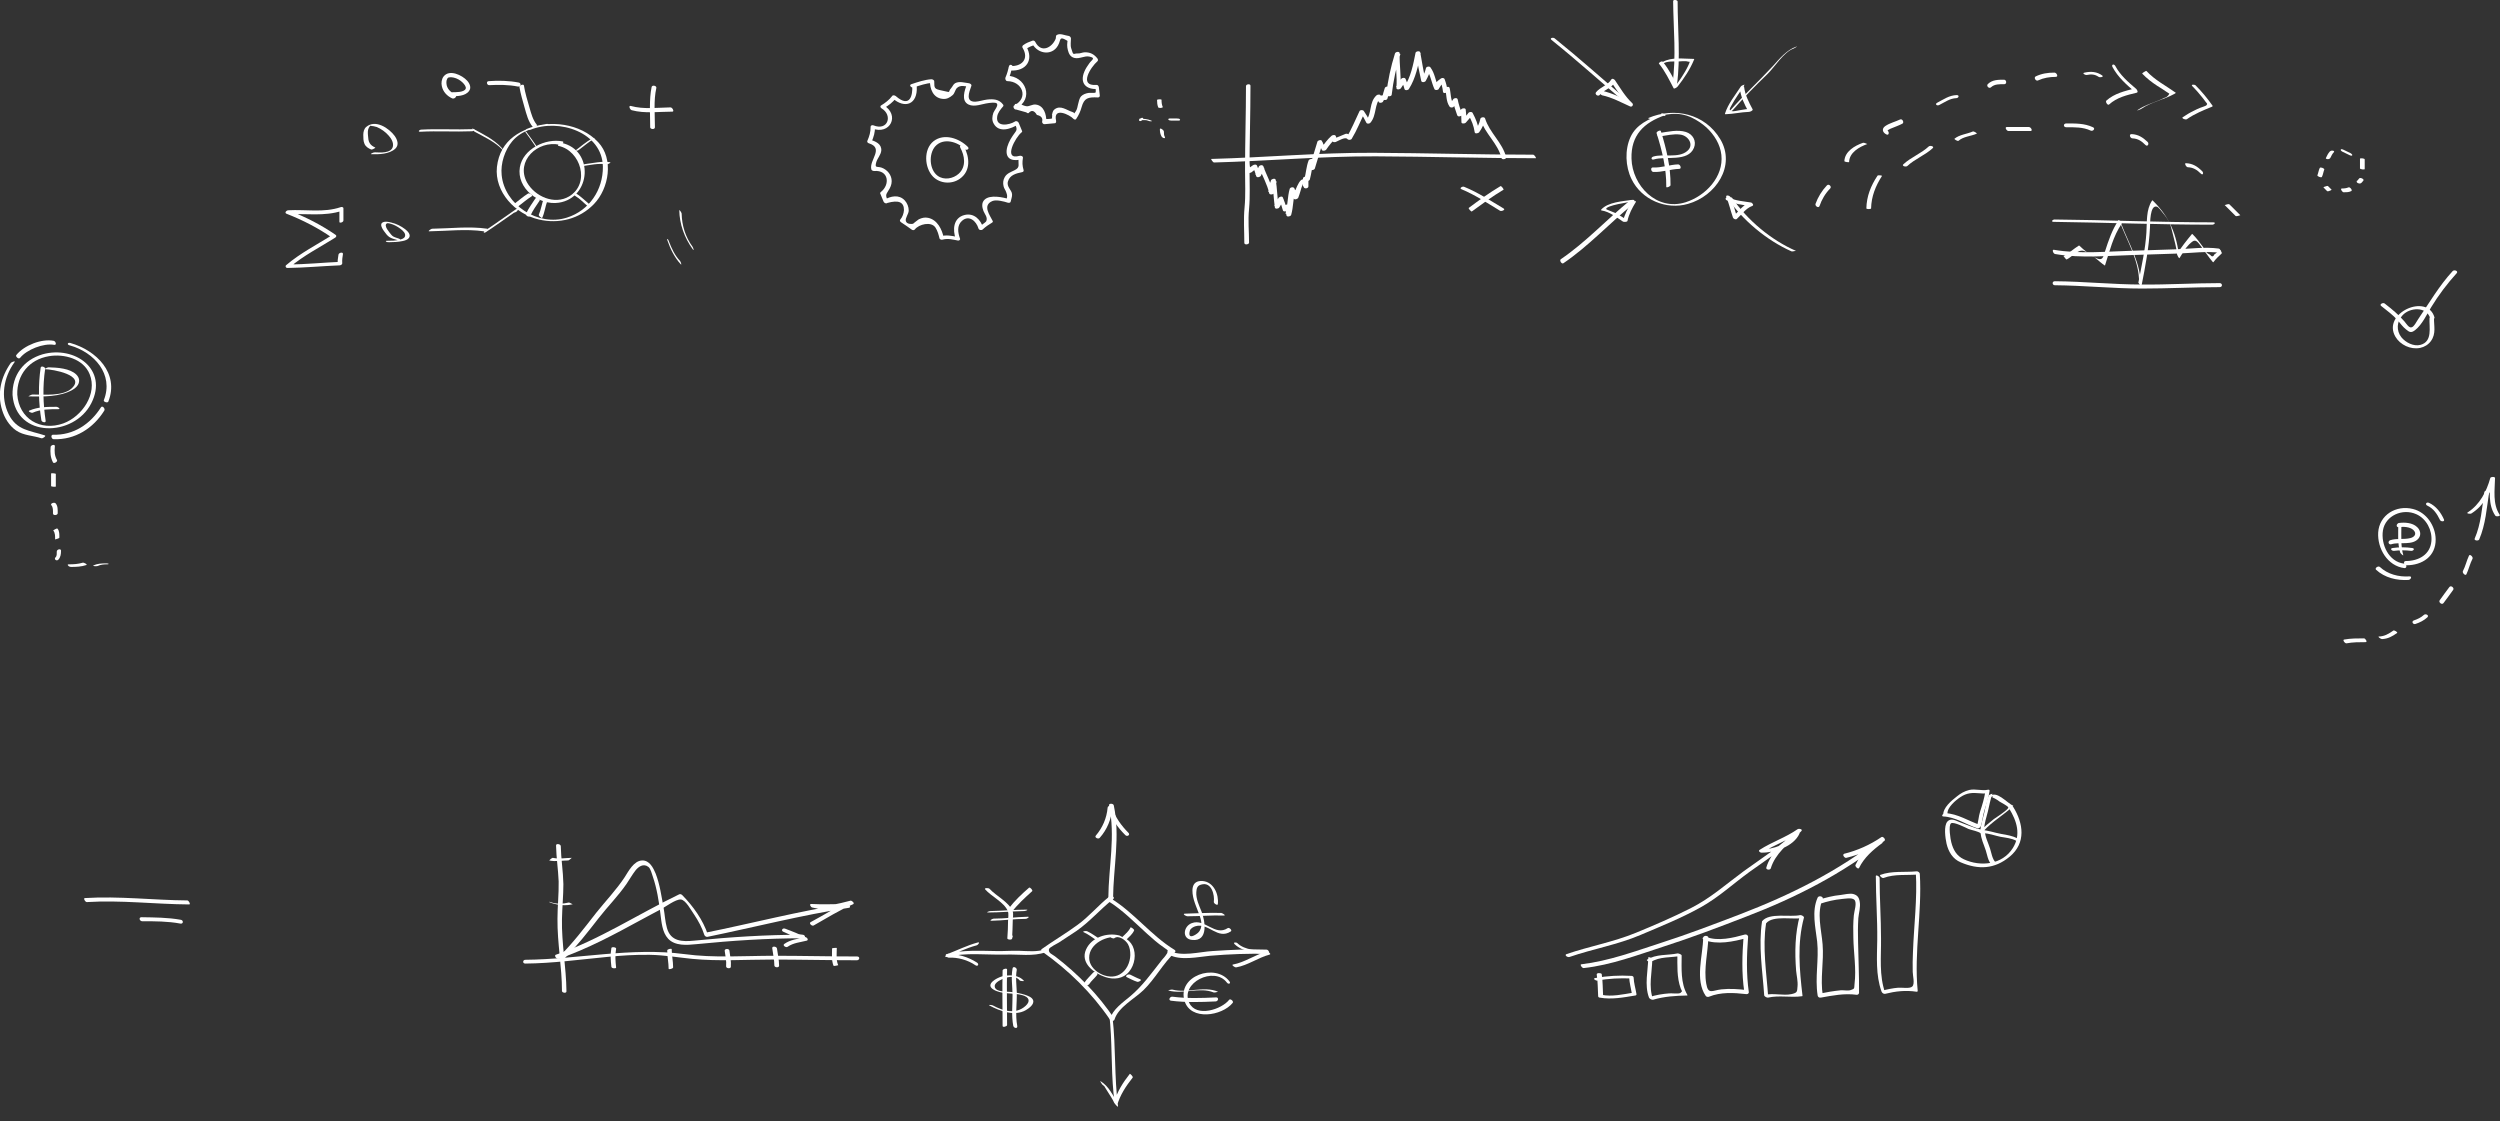 <?xml version="1.0" encoding="utf-8"?>
<!-- Generator: Adobe Illustrator 22.1.0, SVG Export Plug-In . SVG Version: 6.00 Build 0)  -->
<svg version="1.1" id="Layer_1" xmlns="http://www.w3.org/2000/svg" xmlns:xlink="http://www.w3.org/1999/xlink" x="0px" y="0px"
	 viewBox="0 0 1057 474" style="enable-background:new 0 0 1057 474;" xml:space="preserve">
<rect x="0" y="0" width="1057" height="474" fill="#333333" stroke="none"/>
<style type="text/css">
	.st0{fill:#FFFFFF;}
</style>
<g>
	<g>
		<g>
			<g>
				<path class="st0" d="M707.4,0.5c0.1,11.7,1.4,23.4-0.3,35c-0.1,0.8,1.8,1.3,1.9,0.5c1.6-11.8,0.3-23.5,0.3-35.3
					C709.4,0,707.4-0.4,707.4,0.5L707.4,0.5z"/>
			</g>
			<g>
				<path class="st0" d="M701.4,26.9c2.6,3.2,4.3,6.8,6.2,10.4c0.2,0.5,1.6-0.5,1.7-0.7c2.8-3.6,5.3-7.3,7-11.5
					c0.1-0.1-0.1-0.2-0.2-0.2c-4.2,0-9.3-0.9-13.1,1.3c-1,0.6-0.7,1.1,0.3,0.6c1.7-1,4.2-0.8,6.1-0.8c1.2,0,3.3-0.4,4.4,0.1
					c0.6-0.2,0.7,0.1,0.4,0.7c-0.3,0.8-0.7,1.5-1.1,2.3c-0.4,0.8-0.9,1.6-1.4,2.4c-1.2,2-2.6,3.9-4.1,5.8c0.6-0.2,1.1-0.5,1.7-0.7
					c-1.8-3.6-3.6-7.2-6.2-10.4C702.8,25.5,701.1,26.6,701.4,26.9L701.4,26.9z"/>
			</g>
			<g>
				<path class="st0" d="M656,16.9c10.7,8.6,20.9,17.8,31.4,26.7c0.5,0.5,2.4,0.3,1.6-0.4c-10.6-9-20.9-18.3-31.7-27
					C656.6,15.7,655,16.1,656,16.9L656,16.9z"/>
			</g>
			<g>
				<path class="st0" d="M677.4,40.3c4.2,0.9,8,3,11.8,4.7c0.9,0.4,1.6-0.8,0.9-1.4c-3-2.8-5-6.3-7.3-9.7c-0.4-0.5-1.2-0.9-1.6-0.2
					c-1.5,2.4-4.6,3.1-6.4,5.3c-0.7,0.9,0.9,2,1.6,1.1c1.8-2.2,4.9-2.8,6.4-5.3c-0.5-0.1-1.1-0.1-1.6-0.2c2.4,3.5,4.5,7.1,7.6,10.1
					c0.3-0.5,0.6-1,0.9-1.4c-4-1.9-7.9-3.9-12.3-4.9C676.2,38.1,676.3,40,677.4,40.3L677.4,40.3z"/>
			</g>
			<g>
				<path class="st0" d="M759.5,19.7c-4.1,1.4-7.1,5.1-9.9,8.2c-6.1,6.6-12.7,12.6-18.6,19.4c-0.2,0.2,1.3-0.4,1.6-0.7
					c4.6-5.3,9.5-10.3,14.6-15.2c3.2-3.1,6.9-9.4,11.2-10.9C758.7,20.4,760.3,19.4,759.5,19.7L759.5,19.7z"/>
			</g>
			<g>
				<path class="st0" d="M736,36.6c-2.4,3.7-5.4,7.3-6.7,11.5c0,0.1,0.1,0.2,0.2,0.2c3.4-0.1,6.6-0.9,10-1c0.3,0,1.8-0.5,1.5-1.1
					c-1.6-3-3.2-6.1-3.6-9.5c-0.1-0.6-1.8,0.2-1.8,0.7c0.4,3.5,1.9,6.7,3.6,9.7c0.5-0.4,1-0.7,1.5-1.1c-1.7,0-3.5,0.3-5.2,0.6
					c-0.8,0.1-2.5,0.6-3.3,0.4c-1.5-0.5-0.7-1.3-0.3-2.1c1.6-3.1,3.8-5.9,5.6-8.9C738.1,35.5,736.3,36.1,736,36.6L736,36.6z"/>
			</g>
			<g>
				<path class="st0" d="M759.4,106.1c-10.6-4.6-20.6-13-27.1-22.5c-0.3-0.4-1.9,0.2-2,0.1c6.5,9.4,16.6,17.9,27.2,22.6
					C758,106.4,759.1,106,759.4,106.1L759.4,106.1z"/>
			</g>
			<g>
				<path class="st0" d="M729.9,83.4c1.2,2.8,1.8,5.8,2.8,8.6c0.2,0.5,1.1,1,1.6,0.6c2.1-1.9,3.8-4.5,6.5-5.5c1-0.3,0-1.5-0.6-1.5
					c-3.1-0.5-6.4-0.7-9.3-2.1c-1.1-0.5-1.9,0.7-0.8,1.2c3.2,1.6,6.7,1.9,10.2,2.5c-0.2-0.5-0.4-1-0.6-1.5c-2.9,1-4.6,3.7-6.8,5.7
					c0.5,0.2,1.1,0.4,1.6,0.6c-1-2.9-1.6-5.8-2.8-8.6C731.2,82.5,729.4,82.3,729.9,83.4L729.9,83.4z"/>
			</g>
			<g>
				<path class="st0" d="M661,111.3c10.6-7.2,19.3-16.7,29.2-24.8c0.7-0.6-0.4-2.2-1.1-1.7c-9.9,8.1-18.6,17.6-29.2,24.8
					C659.2,110.1,660.3,111.8,661,111.3L661,111.3z"/>
			</g>
			<g>
				<path class="st0" d="M690.1,84.5c-4,0.6-10.2,0.9-13.1,4.1c-0.2,0.2,0,0.4,0.2,0.4c3.3,0.5,6.3,2.9,9,4.7
					c0.3,0.2,1.8,0.2,1.9-0.3c0.6-2.9,2-5.5,3.6-8.1c0.2-0.4-1.6-0.4-1.9,0.1c-1.5,2.6-2.9,5.2-3.6,8.1c0.6-0.1,1.3-0.2,1.9-0.3
					c-1.5-1-3-2-4.6-2.9c-0.5-0.3-4.4-1.7-4.4-1.9c-0.3-1.5,9.9-3,11.2-3.2C691.4,85.1,691.3,84.4,690.1,84.5L690.1,84.5z"/>
			</g>
			<g>
				<path class="st0" d="M703.8,49c1.1,0-0.5-1.1-1.1-1.1C701.7,47.9,703.2,49,703.8,49L703.8,49z"/>
			</g>
			<g>
				<path class="st0" d="M702.2,48.5c-5.2,1.8-10.4,4.2-12.8,9.4c-2.5,5.4-2.2,12.5,0.4,17.8c4.2,8.7,14.6,13.2,23.9,10.5
					c11.7-3.3,20.4-16.1,13.6-27.4c-6.5-10.8-19.4-13.6-30.4-8.9c-0.4,0.2,1.3,0.6,1.7,0.4c5.4-2.3,11-3.2,16.6-0.6
					c2.3,1.1,4.4,2.5,6.3,4.2c3.3,3.1,5.8,7.1,6.3,11.6c1,9.2-6.6,17.3-15.1,20c-12.3,3.9-22.6-7.1-22.9-18.4
					c-0.3-9.9,5.2-15.3,14.2-18.4C704.3,48.8,702.6,48.3,702.2,48.5L702.2,48.5z"/>
			</g>
			<g>
				<path class="st0" d="M700.4,56.3c2.3,7.2,4.2,15,4.1,22.7c0,0.6,1.8-0.2,1.8-0.7c0.1-7.7-1.8-15.6-4.1-22.9
					C702,54.8,700.2,55.7,700.4,56.3L700.4,56.3z"/>
			</g>
			<g>
				<path class="st0" d="M701.7,57.7c2.9-0.4,5.8-1.2,8.7-0.8c3.4,0.4,6.1,4.4,2.9,7c-3.7,3.1-10,1-14.3,2.3
					c-1.2,0.4-0.8,1.6,0.3,1.2c4.9-1.5,14.4,1.2,16.9-4.9c1.2-2.9-0.5-5.8-3.4-6.7c-3.5-1.1-7.5-0.1-11,0.4
					C700.8,56.5,700.3,57.9,701.7,57.7L701.7,57.7z"/>
			</g>
			<g>
				<path class="st0" d="M699,72.7c3.7,0.2,7.3-1.2,11-1.3c1.1,0,0.5-1.9-0.5-1.9c-3.5,0.1-7,1.5-10.6,1.3
					C697.7,70.7,698,72.6,699,72.7L699,72.7z"/>
			</g>
		</g>
		<g>
			<g>
				<path class="st0" d="M235.1,357.5c0.1,5.1,0.9,10.1,1.1,15.2c0.1,5.3-0.5,10.5-0.5,15.8c-0.1,10.2,1.9,20.3,1.9,30.5
					c0,0.8,2,1.1,1.9,0.1c-0.1-10.2-2.1-20.3-1.9-30.5c0.1-5,0.6-9.9,0.6-14.8c-0.1-5.4-1-10.7-1.1-16.1
					C237,356.8,235,356.5,235.1,357.5L235.1,357.5z"/>
			</g>
			<g>
				<path class="st0" d="M222.1,407.4c11.6-0.1,23-1.7,34.5-2.8c6-0.6,12-1,18.1-0.9s11.9,1.1,17.9,1.7c11.2,1.1,22.4,0.3,33.6,0.3
					c12,0,24.1,0.3,36.1,0.3c1.2,0,1.4-1.6,0.1-1.6c-0.1,0-0.2,0-0.3,0c-1.2,0-1.4,1.6-0.1,1.6c0.1,0,0.2,0,0.3,0
					c1.2,0,1.4-1.6,0.1-1.6c-11.7,0-23.4-0.3-35.2-0.3c-12.6,0-25.3,1-37.8-0.7c-22.7-3-44.7,2.2-67.3,2.4
					C221,405.8,220.8,407.4,222.1,407.4L222.1,407.4z"/>
			</g>
			<g>
				<path class="st0" d="M258.5,400.8c-0.5,2.7-0.3,5.3,0,8c0.1,0.7,2,0.8,2,0.3c-0.3-2.7-0.5-5.3,0-8
					C260.6,400.5,258.7,400.2,258.5,400.8L258.5,400.8z"/>
			</g>
			<g>
				<path class="st0" d="M282.1,401.9c0,2.6,0.6,5.1,0.6,7.7c0,0.4,1.9,0,1.9-0.6c0-2.6-0.6-5.1-0.6-7.7
					C283.9,400.9,282,401.3,282.1,401.9L282.1,401.9z"/>
			</g>
			<g>
				<path class="st0" d="M306.4,402c0.3,2.2,0.8,4.3,0.6,6.5c-0.1,1,1.9,1.2,2,0.3c0.2-2.3-0.3-4.6-0.6-6.9
					C308.3,401,306.3,401,306.4,402L306.4,402z"/>
			</g>
			<g>
				<path class="st0" d="M326.5,400.9c0.3,2.5,0.9,4.9,0.9,7.3c0,0.9,2,1.1,2,0.1c0-2.5-0.6-4.9-0.9-7.3
					C328.3,400.1,326.4,399.9,326.5,400.9L326.5,400.9z"/>
			</g>
			<g>
				<path class="st0" d="M351.8,401c0,2.4-0.3,5,0.6,7.3c0.1,0.3,2-0.2,2-0.2c-1-2.3-0.6-4.9-0.6-7.3
					C353.8,400.7,351.8,400.8,351.8,401L351.8,401z"/>
			</g>
			<g>
				<path class="st0" d="M232.9,381.7c3,1,6.1,1.4,9.3,0.6c-0.2,0.1-1.3-0.8-1.8-0.7c-2.4,0.6-5,0.7-7.4-0.1
					C231.9,381.1,231.8,381.3,232.9,381.7L232.9,381.7z"/>
			</g>
			<g>
				<path class="st0" d="M232.2,363.8c2.7,0.6,5.4,0,8,0c0.5,0,1.4-1.1,1.6-1.1c-2.7,0-5.4,0.6-8,0
					C233.3,362.6,232.2,363.8,232.2,363.8L232.2,363.8z"/>
			</g>
			<g>
				<path class="st0" d="M236.2,405.4c12.2-4.2,23.5-10.3,34.7-16.4c2.9-1.6,5.8-3.1,8.6-4.6c1.9-1,6.1-4.2,8.3-4.1
					c2.1,0.1,4.4,4.6,5.7,6.4c1.8,2.7,3.3,5.5,4.3,8.6c0.2,0.5,0.8,0.9,1.3,0.8c20-4.1,39.8-9.2,59.9-12.3c1-0.2-0.1-1.6-0.8-1.6
					c-5.1,0-10.1,0.3-15.1,0c-1.2-0.1-0.3,1.4,0.3,1.5c5.8,1.5,11.4,0.1,17.1-1.3c-0.4-0.5-0.8-1-1.1-1.5c-5.8,2.6-11.1,6-16.7,9
					c-0.8,0.5,0.6,1.8,1.3,1.4c5.5-3.1,10.9-6.5,16.7-9c0.8-0.4-0.5-1.6-1.1-1.5c-5.4,1.4-10.7,2.8-16.3,1.4c0.1,0.5,0.2,1,0.3,1.5
					c5,0.3,10.1,0,15.1,0c-0.3-0.5-0.5-1-0.8-1.6c-20.2,3.1-40,8.3-59.9,12.3c0.4,0.3,0.9,0.6,1.3,0.8c-2.1-6.3-6.2-12-10.8-16.7
					c-0.3-0.3-0.8-0.6-1.3-0.4c-17.5,8.4-33.9,19.3-52.3,25.6C234.2,404.2,235.4,405.6,236.2,405.4L236.2,405.4z"/>
			</g>
			<g>
				<path class="st0" d="M238.5,405.4c5.4-5.3,10-11.3,14.6-17.2c3.8-4.9,8.3-9.4,11.8-14.5c1.3-1.9,2.4-3.9,3.8-5.7
					c1.2-1.5,3.3-3.1,5.4-1.5c1,0.7,1.5,3,1.9,4.1c1.7,4.9,2.6,10.5,3.2,15.6c0.5,3.6,0.7,7.9,3.3,10.7c2.9,3.1,7.9,2.7,11.8,2.3
					c15.1-1.5,30-2.5,45.2-2.5c1.3,0,1-1.4-0.1-1.5c-2.7-0.2-4.8-1.4-7.2-2.5c-0.2,0.4-0.4,0.8-0.7,1.3c3,1,5.9,2.2,8.7,3.6
					c0-0.4-0.1-0.8-0.1-1.3c-3,0.7-6,1-8.5,2.8c-0.9,0.6,0.7,1.7,1.4,1.2c2.4-1.7,5.4-1.9,8.1-2.6c0.7-0.2,0.4-1-0.1-1.3
					c-3-1.4-6.1-2.7-9.2-3.8c-0.9-0.3-1.7,0.8-0.7,1.3c2.8,1.2,5.2,2.6,8.2,2.8c0-0.5-0.1-1-0.1-1.5c-15.4,0-30.5,1-45.7,2.5
					c-5,0.5-9.9,0.4-11.5-5.3c-0.8-2.8-0.9-5.6-1.4-8.4c-0.9-4.9-1.6-10.1-3.4-14.7c-1-2.4-2.6-5.6-5.7-5.5
					c-3.5,0.1-5.8,4.6-7.4,7.1c-3.5,5.3-8,10-12,15c-5,6.4-9.9,12.9-15.7,18.6C236,405.2,237.8,406,238.5,405.4L238.5,405.4z"/>
			</g>
		</g>
		<g>
			<g>
				<path class="st0" d="M821.6,345.2c5.1,0.2,9.7,3.4,14.4,5c0.6,0.2,1.3-0.4,1.5-0.9c0.7-2.1,0.8-4.4,1.5-6.6
					c0.9-2.8,1.8-5.5,2.2-8.3c0.1-0.4-0.3-0.6-0.7-0.5c-2.5,0.6-5.2-0.5-7.9,0.1c-2,0.5-3.6,1.4-5.2,2.7c-2.3,1.8-6,4.8-5.8,8
					c0,0.8,1.8,0,1.8-0.7c-0.2-2.6,3.5-5.7,5.5-7c2.7-1.8,5-1.9,8.1-1.6c1.1,0.1,2,0.2,3.1-0.1c-0.2-0.2-0.5-0.3-0.7-0.5
					c-0.5,2.9-1.3,5.6-2.2,8.3c-0.7,2.2-0.7,4.5-1.5,6.6c0.5-0.3,1-0.6,1.5-0.9c-4.8-1.6-9.5-4.8-14.8-5
					C821.7,343.7,820.5,345.1,821.6,345.2L821.6,345.2z"/>
			</g>
			<g>
				<path class="st0" d="M840.8,336.4c-1,2.4-1.3,4.9-1.9,7.4c-0.6,2.7-1.5,5.2-1.7,7.9c0,0.5,1.5-0.3,1.6-0.5
					c3.6-3.9,8.3-6.6,12.2-10.2c0.1-0.1,0.3-0.3,0.1-0.4c-2.5-1-7.1-6.8-9.9-3.8c-0.6,0.7,1.2,0,1.5-0.3c-0.7,0.8-0.2,0.6,0.7,1.1
					c0.7,0.4,1.4,0.8,2,1.3c0.6,0.4,3.6,1.9,3.7,2.5c0.2,0.8-5.1,4.2-6.1,4.9c-2,1.6-4,3.2-5.8,5.1c0.5-0.2,1.1-0.3,1.6-0.5
					c0.2-2.7,1-5.3,1.7-7.9c0.6-2.5,1-5,1.9-7.4C842.6,335.5,841,335.9,840.8,336.4L840.8,336.4z"/>
			</g>
			<g>
				<path class="st0" d="M849.5,341.9c3.2,5.2,5.1,11,1.5,16.7c-4.4,7-13.6,8-20.7,4.7c-3-1.4-4.5-4-5.3-7.2c-0.3-1-1.3-7.1-0.1-8
					c1.1-0.8,6.3,1.9,7.4,2.4c1.6,0.6,4.1,0.9,5.4,2c0.6,0.5,2.3-0.4,1.5-1c-1-0.8-2.3-0.9-3.4-1.2c-2.4-0.8-4.9-1.8-7.3-2.7
					c-1.5-0.6-3.6-1.9-5.1-0.3c-1.7,1.9-0.9,7.1-0.4,9.4c0.8,3.4,2.6,6.5,6,7.9c7.5,3.2,14.3,2.9,20.7-2.4c7-5.8,5.8-14.1,1.5-21
					C850.9,340.5,849,341.1,849.5,341.9L849.5,341.9z"/>
			</g>
			<g>
				<path class="st0" d="M837.4,351.9c0.1,2.7,1.4,5.2,2.2,7.7c0.6,1.9,0.9,4.3,2.3,5.8c0.3,0.3,1.9-0.7,1.8-0.8
					c-1.4-1.5-1.7-3.9-2.3-5.8c-0.8-2.6-2.2-5-2.2-7.7C839.2,351.1,837.4,351.5,837.4,351.9L837.4,351.9z"/>
			</g>
			<g>
				<path class="st0" d="M838.4,352.3c2.6,0,4.9,1,7.4,1.5c2.3,0.4,4.7,0.6,6.7,1.7c1.1,0.5,1.7-0.5,0.6-1c-2.2-1.1-4.5-1.5-6.9-1.9
					c-2.9-0.5-5.7-1.6-8.7-1.7C836.4,350.9,837.6,352.3,838.4,352.3L838.4,352.3z"/>
			</g>
		</g>
		<g>
			<g>
				<path class="st0" d="M663.6,404.6c9.9-3.4,20.4-5.2,30-9.3c8.5-3.6,17.2-7.1,25.3-11.6c7.6-4.2,13.7-9.9,20.7-15
					c7.6-5.5,15.6-10.4,22-17.3c0.8-0.8-1-1.2-1.6-0.8c-5,3.5-10.9,5.4-16,8.7c-0.8,0.5,0.2,1.2,0.7,1.2c5.6,0.1,13.6-2.6,16.1-8
					c0.4-0.8-1.2-1-1.7-0.6c-4.9,4.1-10.5,8.6-12.3,14.9c-0.3,1,1.7,1.2,1.9,0.3c1.8-6,7.2-10.4,11.8-14.3c-0.6-0.2-1.1-0.4-1.7-0.6
					c-2.1,4.7-9.4,7-14.2,6.9c0.2,0.4,0.5,0.8,0.7,1.2c5.2-3.3,11-5.1,16-8.7c-0.5-0.3-1.1-0.5-1.6-0.8
					c-6.5,6.9-14.7,11.9-22.4,17.5c-7.5,5.5-14,11.4-22.5,15.7c-7.5,3.8-15.4,7.2-23.2,10.4c-9.5,3.9-19.7,5.7-29.3,9
					C661.3,403.8,662.7,404.9,663.6,404.6L663.6,404.6z"/>
			</g>
			<g>
				<path class="st0" d="M669.6,409.3c11.7-1.3,22.7-5.5,33.8-9.1c11.8-3.8,23.4-8.2,35-12.7c21.1-8.1,40.6-18.1,58.4-32.1
					c0.6-0.5-0.7-1.9-1.3-1.5c-4.8,3.3-10.2,5.7-15.9,7.1c0.3,0.5,0.7,1.1,1,1.6c5.5-1.7,10.8-2.6,15.3-6.3c0.6-0.5-0.7-2-1.3-1.5
					c-4,2.9-8,6.3-10.1,10.9c-0.3,0.6,1.1,2,1.5,1.3c2.1-4.4,6-7.8,9.9-10.6c-0.4-0.5-0.9-1-1.3-1.5c-4.4,3.7-9.6,4.6-15,6.2
					c-0.8,0.2,0.3,1.8,1,1.6c5.8-1.4,11.2-3.8,16.2-7.2c-0.4-0.5-0.9-1-1.3-1.5c-18.2,14.3-38.3,24.3-59.9,32.6
					c-11,4.2-22,8.4-33.2,12c-11.1,3.6-22.1,7.7-33.8,9.1C667.8,407.7,668.9,409.4,669.6,409.3L669.6,409.3z"/>
			</g>
			<g>
				<path class="st0" d="M675.1,412.1c0.5,3,0.4,6.1,0.6,9.1c0,0.3,0.3,0.6,0.7,0.6c5,0.9,10.1-0.1,15-0.9c0.3,0,0.6-0.3,0.5-0.6
					c-0.4-2.4-1.1-4.6-1.2-7c0-0.4-0.5-0.7-0.9-0.7c-5.1-0.3-10.3,0-15.3,0.9c-1.3,0.2,0.1,1.2,0.9,1.1c4.7-0.9,9.5-1.1,14.3-0.9
					c-0.3-0.2-0.6-0.5-0.9-0.7c0.1,2.5,0.8,4.9,1.2,7.3c0.2-0.2,0.4-0.4,0.5-0.6c-4.3,0.7-9,1.8-13.4,0.9c0.2,0.2,0.4,0.4,0.7,0.6
					c-0.2-3.1-0.1-6.3-0.6-9.4C676.9,411.3,674.9,411.2,675.1,412.1L675.1,412.1z"/>
			</g>
			<g>
				<path class="st0" d="M696.9,404.8c-0.1,5.5-1.7,11.7,0.3,17c0.2,0.5,1.2,1,1.7,0.9c4.7-1.4,9.5-1.7,14.4-1.8
					c0.2,0,0.2-0.1,0.1-0.3c-2.9-4.9-2.4-11.2-2.4-16.6c0-0.5-1.3-0.9-1.7-0.9c-4.3,0.9-9.2,0.2-13,2.7c-0.3,0.2,1.2,1.3,1.6,1
					c3.8-2.5,8.7-1.8,13-2.7c-0.6-0.3-1.1-0.6-1.7-0.9c0,4.8-0.3,10.1,1.4,14.7c0.5,1.3,0.9,1-0.1,1.9c-0.6,0.5-3.8,0.1-4.7,0.2
					c-2.9,0.2-5.8,0.7-8.6,1.6c0.6,0.3,1.1,0.6,1.7,0.9c-2-5.4-0.4-11.4-0.3-17C698.7,405.1,696.9,404.4,696.9,404.8L696.9,404.8z"
					/>
			</g>
			<g>
				<path class="st0" d="M720.1,396.5c-0.1,7.5-3.6,17.8,1.1,24.6c0.3,0.4,1,0.5,1.4,0.3c4.9-2,10.4-1.7,15.6-1.1
					c0.5,0.1,1.2-0.1,1.2-0.8c-1.1-7.8-0.9-15.6-0.3-23.4c0-0.7-0.7-1.1-1.3-1c-5,1.4-11.4,3-16.5,1c-1.1-0.4-2.1,0.9-0.8,1.3
					c5.6,2.2,12.4,0.7,18-0.8c-0.4-0.3-0.9-0.6-1.3-1c-0.6,7.9-0.9,15.9,0.3,23.8c0.4-0.3,0.8-0.5,1.2-0.8
					c-3.6-0.4-7.3-0.7-10.9-0.3c-3.8,0.4-5.6,2.4-6.4-2.4c-1.1-6.4,0.7-13.1,0.9-19.6C722.1,395.5,720.2,395.4,720.1,396.5
					L720.1,396.5z"/>
			</g>
			<g>
				<path class="st0" d="M745,389.5c-1.6,10.5,0.2,20.9,0.9,31.3c0,0.5,1.2,1.1,1.6,1c4.8-1.1,9.6,0.1,14.4-0.6c0.1,0,0.2,0,0.2-0.2
					c-1.3-11-2.3-22.2,0.6-33c0.2-0.6-1.2-1.2-1.6-1.1C756.9,387.9,748.1,385.7,745,389.5c-0.3,0.2,1.4,1.4,1.7,0.9
					c2.9-3.6,11.7-1.4,15.9-2.3c-0.5-0.4-1.1-0.7-1.6-1.1c-2.1,7.7-2.2,15.6-1.6,23.4c0.2,2.1,0.8,4.5,0.6,6.6
					c-0.2,2.3,0,2.7-2.5,3.3c-3.7,0.8-7.7-0.6-11.5,0.4c0.5,0.3,1.1,0.7,1.6,1c-0.7-10.5-2.5-20.9-0.9-31.3
					C746.9,389.9,745.1,389,745,389.5L745,389.5z"/>
			</g>
			<g>
				<path class="st0" d="M768.5,379.5c-2.6,5.8-0.9,12.6-0.2,18.6c0.8,7.6-1,15.2,0.2,22.8c0.1,0.6,0.6,1,1.3,0.9
					c5-0.9,10-1.9,15.2-1.2c0.5,0.1,1-0.4,1-0.8c0.1-7.1-0.3-14.2-0.4-21.3c-0.1-3.4-0.1-6.9,0.1-10.3c0.2-2.2,1-4.7,0.6-6.9
					c-0.3-1.9-1-2.8-2.7-3.3c-1.4-0.4-3.9,0.2-5.4,0.4c-3.2,0.3-6.2,1.1-9.2,2c-1.2,0.4-0.6,2.1,0.6,1.7c3-1,6-1.7,9.1-2
					c1.5-0.1,4.2-0.7,5.3,0.3c1.3,1.2-0.1,5-0.2,6.6c-0.3,3.1-0.3,6.3-0.2,9.5c0.1,6.3,1.3,13.2,0.5,19.5c-0.2,1.9,0.2,2-1.6,2.6
					c-1.1,0.4-3,0-4.3,0.1c-3,0.3-5.9,0.8-8.8,1.4c0.4,0.3,0.8,0.6,1.3,0.9c-1.2-7.2,0.5-14.4-0.1-21.7c-0.5-6.3-2.6-13.3,0.1-19.3
					C770.9,379,769,378.5,768.5,379.5L768.5,379.5z"/>
			</g>
			<g>
				<path class="st0" d="M793.1,370.4c0,9,0.7,18,0.6,27c-0.1,7.3-0.7,14.8,1.8,21.8c0.2,0.6,0.9,1.1,1.5,1
					c4.4-1.1,8.7-1.6,13.3-0.9c0.3,0.1,0.5-0.1,0.5-0.4c-1.6-16.5,1.9-32.9,0.9-49.4c0-0.6-0.8-1.2-1.4-1.1
					c-5.1,0.5-10.4-0.3-15.3,1.5c-0.6,0.2,0.8,1.6,1.4,1.3c4.7-1.8,10-1,15-1.5c-0.5-0.4-0.9-0.8-1.4-1.1c0.7,11.4-0.8,22.6-1.2,34
					c-0.1,2.8-0.2,5.5-0.1,8.3c0,1.6,1,5.1-0.2,6.2c-1,1-4.3,0.4-5.9,0.5c-2.4,0.2-4.7,0.7-7,1.3c0.5,0.3,1,0.6,1.5,1
					c-2.7-7.5-1.7-15.4-1.8-23.1c0-8.5-0.6-16.9-0.6-25.4C794.9,370.6,793.1,369.7,793.1,370.4L793.1,370.4z"/>
			</g>
		</g>
		<g>
			<g>
				<path class="st0" d="M526.8,36.4c0,11.9-0.4,23.7-0.4,35.6c0,5.3,0.3,10.5-0.2,15.7c-0.5,5.1-0.1,9.9-0.1,15c0,1,2,0.7,2-0.1
					c0-4.8-0.5-9.3,0-14.2c0.5-5.5,0.2-11,0.2-16.5c0-11.9,0.4-23.7,0.4-35.6C528.8,35.3,526.8,35.5,526.8,36.4L526.8,36.4z"/>
			</g>
			<g>
				<path class="st0" d="M513.3,68.7c22.8-0.6,45.6-2.7,68.4-2.6c22.6,0.1,45.2,0.8,67.7,0.8c0.2,0-0.6-1.5-1.2-1.5
					c-22.6,0-45.2-0.7-67.7-0.8c-22.8-0.1-45.6,2-68.4,2.6C511.9,67.2,512.8,68.7,513.3,68.7L513.3,68.7z"/>
			</g>
			<g>
				<path class="st0" d="M526.5,68.7c0.1,1.5,0.4,2.7,1,4.1c0.2,0.6,1.3,0.3,1.7,0c1-0.9,1.5-1,2.5-1.8c-0.6-0.1-1.2-0.1-1.8-0.2
					c0.4,1,1,2.8,1.2,3.6c0.2,0.9,1.7,0.5,2-0.1c0.5-1.1,1.1-2.2,1.5-3.3c-0.7,0-1.3,0.1-2,0.1c1.2,3.6,3.2,6.8,4,10.6
					c0.2,0.8,1.8,0.6,2-0.1c0.3-1.7,0.7-3.2,1.2-4.9c-0.7,0-1.3,0.1-2,0.1c0.6,3.6,0.7,7.3,1.2,10.9c0.1,0.8,1.6,0.6,1.9,0
					c0.7-1.2,1.4-2.2,1.9-3.5c-0.6,0.1-1.3,0.2-1.9,0.3c0.6,1.4,1.1,2.9,1.5,4.4c0.2,0.8,1.5,0.5,1.9,0c0.3-0.4,0.6-0.8,0.9-1.2
					c-0.6,0-1.3,0-1.9,0c0.2,1.1,0.5,2.2,0.6,3.3c0.1,0.9,1.8,0.5,2-0.1c1-3.5,0.8-7.1,1.8-10.6c-0.7,0-1.3,0.1-2,0.1
					c0.4,1.2,0.8,2.3,1.3,3.5c0.3,0.8,1.7,0.2,1.9-0.3c0.4-1,0.7-2,1-3c0.2-0.6,0.3-1.3,0.6-1.9c0.8-1.4,0-1.5,0.7,0.4
					c0.3,0.9,2,0.6,2-0.3c0-1.1,0-2.2,0-3.3c-0.5,0.2-1.1,0.5-1.6,0.7c0.2,0.1,0.4,0.2,0.6,0.3c0.5,0.3,1.4,0,1.6-0.6
					c0.7-2.6,0.9-5.3,1.8-7.9c-0.7,0-1.3,0.1-2,0.1c0.1,1.1,0.2,2.2,0.3,3.3c0.1,0.9,1.8,0.5,2-0.1c1.2-3.7,2.2-7.5,3.4-11.2
					c-0.6,0.1-1.3,0.2-1.9,0.3c0.5,1,1.1,2,1.5,3c0.3,0.6,1.5,0.3,1.8-0.1c1.2-1.8,2.6-3.5,4.2-5c-0.6-0.1-1.2-0.1-1.8-0.2
					c0.3,0.5,0.4,1,0.3,1.5c0,0.6,1,0.6,1.4,0.4c1.2-0.5,4-2.3,4.9-1.2c0.4,0.5,1.5,0.4,1.8-0.1c2.2-3.6,3.7-7.5,5.5-11.2
					c-0.6,0-1.2,0.1-1.8,0.1c1,1.4,1.7,2.7,2.5,4.3c0.3,0.6,1.4,0.4,1.7,0c2.8-3.2,1.5-8.1,4.6-10.9c-0.6-0.1-1.2-0.1-1.8-0.2
					c0.2,1.4,0.1,1.1,0.7,2.3c0.3,0.6,1.5,0.4,1.8-0.1c0.4-0.6,0.7-1.2,0.9-1.8c-0.6,0.1-1.1,0.2-1.7,0.3c0.3,0.2,0.6,0.4,0.9,0.6
					c0.5,0.3,1.6,0.3,1.8-0.4c0.4-1.4,0.8-2.8,1.2-4.3c-0.7,0-1.3,0.1-2,0.1c0.4,0.9,0.6,1.8,0.6,2.7c0.1,0.8,1.9,0.6,2-0.1
					c0.7-5.9,1.9-11.7,3.7-17.3c-0.7,0-1.3,0-2,0c-0.2,4.8,0.7,9.5,0.3,14.3c-0.1,1,1.5,0.8,1.9,0.2c0.7-1.1,1.5-2.2,2.2-3.3
					c-0.6,0-1.3,0-1.9,0c0.3,0.9,1.1,2.9,1.2,3.6c0.2,0.8,1.6,0.6,1.9,0c2.9-4.6,3.9-9.9,5-15.1c-0.7,0-1.3,0.1-2,0.1
					c0.6,3.9,1.3,7.7,2.2,11.6c0.2,0.8,1.6,0.6,1.9,0c1-1.8,1.7-3.4,2.2-5.3c-0.6,0.1-1.3,0.2-1.9,0.3c1.8,2.6,2.1,5.7,3.4,8.5
					c0.3,0.6,1.8,0.4,1.9-0.3c0.7-1.1,1.4-2.1,2.1-3.2c-0.5-0.1-1.1-0.2-1.6-0.3c0.6,1.7,1,3.1,1.2,4.9c0.1,0.9,1.6,0.5,1.9,0
					c0.3-0.4,0.6-0.8,0.9-1.2c-0.6,0-1.3,0-1.9,0c0.7,2.6,0.3,5.2,1.9,7.5c0.4,0.5,1.5,0.5,1.8-0.1s1.1-1.7,1.5-2.4
					c-0.6,0-1.3,0-1.9,0c0.4,2.1,1.1,4.1,1.8,6.1c0.3,0.8,1.5,0.6,1.9,0c0.5-0.6,0.9-1.1,1.4-1.7c-0.6-0.1-1.2-0.1-1.8-0.2
					c0.2,1.6,0.3,3.2,0.3,4.9c0,0.7,1.4,0.6,1.8,0.2c1-1.2,2-2.2,2.9-3.5c-0.6,0-1.2,0.1-1.8,0.1c1.4,2.4,2.3,4.7,2.7,7.4
					c0.1,0.8,1.5,0.5,1.9,0c1.3-1.8,2-3.4,2.5-5.6c-0.7,0-1.3,0.1-2,0.1c1.9,6.1,7.5,10.3,8.9,16.4c0.2,0.9,2.2,0.5,2-0.3
					c-1.5-6.2-7-10.3-8.9-16.4c-0.2-0.8-1.8-0.6-2,0.1c-0.4,2-1.2,3.6-2.4,5.3c0.6,0,1.3,0,1.9,0c-0.5-2.9-1.4-5.2-2.8-7.8
					c-0.4-0.6-1.5-0.4-1.8,0.1c-0.8,1.1-1.7,2.2-2.6,3.2c0.6,0.1,1.2,0.1,1.8,0.2c0-1.7-0.1-3.2-0.3-4.9c-0.1-0.7-1.4-0.6-1.8-0.2
					c-0.8,0.9-0.9,1-1.7,2c0.6,0,1.3,0,1.9,0c-0.7-2-1.4-4-1.8-6.1c-0.2-0.8-1.6-0.6-1.9,0c-1,1.6-0.8,1-1.5,2.4
					c0.6,0,1.2-0.1,1.8-0.1c-1.5-2.1-1.2-4.7-1.8-7.1c-0.2-0.8-1.5-0.5-1.9,0c-0.3,0.4-0.6,0.8-0.9,1.2c0.6,0,1.3,0,1.9,0
					c-0.2-1.8-0.6-3.2-1.2-4.9c-0.2-0.6-1.1-0.7-1.6-0.3c-1.7,1.2-2.6,2-2.9,4.1c0.6-0.1,1.3-0.2,1.9-0.3c-1.3-2.9-1.5-5.9-3.4-8.5
					c-0.4-0.6-1.7-0.4-1.9,0.3c-0.4,1.8-1.2,3.4-2.1,5c0.6,0,1.3,0,1.9,0c-0.9-3.8-1.5-7.7-2.2-11.6c-0.1-0.8-1.8-0.6-2,0.1
					c-1,5.1-2,10.3-4.9,14.7c0.6,0,1.3,0,1.9,0c-0.4-2.3-0.2-0.7-1.2-3.6c-0.3-0.7-1.5-0.6-1.9,0c-0.7,1.1-1.5,2.2-2.2,3.3
					c0.6,0.1,1.3,0.1,1.9,0.2c0.4-4.8-0.5-9.5-0.3-14.3c0-1-1.7-0.8-2,0c-1.8,5.7-3,11.4-3.7,17.3c0.7,0,1.3-0.1,2-0.1
					c-0.1-0.9-0.3-1.9-0.6-2.7s-1.7-0.6-2,0.1c-0.4,1.4-0.9,2.8-1.2,4.3c0.6-0.1,1.2-0.3,1.8-0.4c-0.3-0.2-0.6-0.4-0.9-0.6
					c-0.4-0.3-1.4-0.3-1.7,0.3c-0.2,0.6-0.6,1.2-0.9,1.8c0.6,0,1.2-0.1,1.8-0.1c-0.2-0.7-0.4-1.3-0.6-2c-0.1-0.7-1.4-0.6-1.8-0.2
					c-3.3,3-1.8,7.7-4.6,10.9c0.6,0,1.1,0,1.7,0c-0.7-1.5-1.5-2.9-2.5-4.3c-0.4-0.5-1.5-0.5-1.8,0.1c-1.8,3.8-3.4,7.7-5.5,11.2
					c0.6,0,1.2-0.1,1.8-0.1c-0.3-0.4-0.6-0.8-0.9-1.2c-0.3-0.4-0.9-0.4-1.3-0.3c-1.7,0.8-3.5,1.4-5.2,2.1c0.5,0.1,0.9,0.3,1.4,0.4
					c0-0.5-0.1-1-0.3-1.5c-0.2-0.7-1.3-0.6-1.8-0.2c-1.8,1.6-3.1,3.4-4.4,5.3c0.6,0,1.2-0.1,1.8-0.1c-0.5-1-1.1-2-1.5-3
					c-0.3-0.7-1.7-0.3-1.9,0.3c-1.2,3.7-2.2,7.5-3.4,11.2c0.7,0,1.3-0.1,2-0.1c-0.1-1.1-0.2-2.2-0.3-3.3c-0.1-0.9-1.7-0.5-2,0.1
					c-1,2.6-1.1,5.3-1.8,7.9c0.5-0.2,1.1-0.4,1.6-0.6c-0.2-0.1-0.4-0.2-0.6-0.3c-0.6-0.3-1.6,0-1.6,0.7c0,1.1,0,2.2,0,3.3
					c0.7-0.1,1.3-0.2,2-0.3c-2.5-7.3-5.2,2.3-6.3,4.7c0.6-0.1,1.3-0.2,1.9-0.3c-0.4-1-0.8-2.1-1.2-3.2c-0.3-0.8-1.7-0.6-2,0.1
					c-1,3.5-0.8,7.1-1.8,10.6c0.7,0,1.3-0.1,2-0.1c-0.2-1.1-0.5-2.2-0.6-3.3c-0.1-0.9-1.5-0.5-1.9,0c-0.3,0.4-0.6,0.8-0.9,1.2
					c0.6,0,1.3,0,1.9,0c-0.4-1.6-1-3.2-1.6-4.7c-0.3-0.8-1.7-0.2-1.9,0.3c-0.5,1.1-1.1,2.1-1.8,3.2c0.6,0,1.3,0,1.9,0
					c-0.6-3.6-0.6-7.3-1.2-10.9c-0.2-0.9-1.7-0.5-2,0.1c-0.6,1.6-0.9,3.2-1.2,4.9c0.7,0,1.3-0.1,2-0.1c-0.8-3.8-2.8-7-4-10.6
					c-0.3-0.9-1.7-0.6-2,0.1c-0.5,1.1-1.1,2.2-1.5,3.3c0.7,0,1.3-0.1,2-0.1c-0.4-1.8-0.4-1.3-1.2-3.6c-0.2-0.7-1.3-0.6-1.8-0.2
					c-0.6,0.5-1.8,1.2-2.5,1.8c0.6,0,1.1,0,1.7,0c-0.6-1.2-0.8-2.5-0.9-3.8C528.4,67.5,526.5,67.8,526.5,68.7L526.5,68.7z"/>
			</g>
		</g>
		<g>
			<g>
				<path class="st0" d="M237.9,59.8c-7.2-1.5-16.8,3.2-18.1,10.9c-1.5,8.9,8.1,16.3,16.5,15c13.7-2.1,15-22.3,1.1-25.3
					c-0.6-0.1-2.1,1.2-1.2,1.3c9.3,2,13.5,15.8,4.5,21.3c-6.3,3.8-14.6,0-17.9-5.9c-4.9-9,4.5-17.9,13.8-15.9
					C237.4,61.3,238.8,60,237.9,59.8L237.9,59.8z"/>
			</g>
			<g>
				<path class="st0" d="M231.1,52.4c-10.6,1.7-19.7,6.6-21,18.2c-1.1,10.6,7.8,19.9,17.7,22.2c8.5,2,17.2-0.2,23.3-6.5
					c6.4-6.6,8.5-19.1,1.8-26.2c-7.5-8-20.6-9.6-30.4-5.5c-0.4,0.2,1.3,0.5,1.7,0.3c12-5,30.5,1,30.7,15.6
					c0.1,9.7-5.7,18.5-15.2,21.5c-12.2,3.9-26.4-5.4-27.6-18c-0.5-4.9,1.3-10.5,4.5-14.3c3.8-4.5,9.8-6,15.4-6.8
					C233.3,52.7,231.6,52.3,231.1,52.4L231.1,52.4z"/>
			</g>
			<g>
				<path class="st0" d="M222.4,56.2c1.2,1.7,2.5,3.4,3.6,5.1c0.1,0.2,0.6,1,0.9,1c0.3,0,0.2-0.2,0-0.4c-1.2-1.9-2.6-3.7-3.9-5.5
					c-0.1-0.2-0.6-0.9-0.9-0.9C221.9,55.6,222.4,56.2,222.4,56.2L222.4,56.2z"/>
			</g>
			<g>
				<path class="st0" d="M245.1,63.1c1.9-1.5,3.8-3,5.8-4.3c1.2-0.7-0.1-0.5-0.7-0.2c-2.3,1.4-4.5,3.1-6.6,4.8
					c-0.3,0.3-0.1,0.3,0.2,0.3C244.2,63.8,244.8,63.4,245.1,63.1L245.1,63.1z"/>
			</g>
			<g>
				<path class="st0" d="M246,70.3c3.2-0.5,7.2-1.4,10.5-0.8c0.4,0.1,2-0.8,1.5-0.9c-3.4-0.6-7.4,0.4-10.8,0.8
					C246.8,69.5,245.1,70.5,246,70.3L246,70.3z"/>
			</g>
			<g>
				<path class="st0" d="M243.3,82.9c1.9,1.1,3.4,2.8,5.1,4.2c0.3,0.2,0.8,0.4,1,0s-0.4-0.9-0.6-1.1c-1.8-1.5-3.5-3.2-5.5-4.4
					c-0.3-0.2-0.7-0.1-0.8,0.3S243,82.7,243.3,82.9L243.3,82.9z"/>
			</g>
			<g>
				<path class="st0" d="M230,83.6c-0.9,2.4-1.2,4.9-2.2,7.2c-0.2,0.5,1.3,1.5,1.4,1.4c1.1-2.3,1.3-4.8,2.2-7.2
					C231.6,84.5,230,83.5,230,83.6L230,83.6z"/>
			</g>
			<g>
				<path class="st0" d="M226.3,84c-1.3,2-2.8,4-3.8,6.2c-0.5,1.1,1.3,1.9,1.8,0.9c1-2.2,2.4-4.1,3.8-6.2
					C228.7,84,226.9,83.1,226.3,84L226.3,84z"/>
			</g>
			<g>
				<path class="st0" d="M223.3,81.8c-2.1,1.3-4,3-6,4.5c-0.6,0.5,1,1.6,1.5,1.2c2-1.5,3.9-3.2,6-4.5
					C225.5,82.6,223.9,81.5,223.3,81.8L223.3,81.8z"/>
			</g>
			<g>
				<path class="st0" d="M218.6,89.3c0.1-0.2,0.3-0.4,0.4-0.6c0.5-0.7-0.7-0.3-0.9-0.2c-4.4,3-8.6,6.1-13,9c-1,0.6-0.6,1.3,0.4,0.6
					c4.4-2.9,8.7-6,13-9c-0.3-0.1-0.6-0.1-0.9-0.2c-0.1,0.2-0.3,0.4-0.4,0.6C216.5,90.4,218.3,89.7,218.6,89.3L218.6,89.3z"/>
			</g>
			<g>
				<path class="st0" d="M181.4,97.8c7.8-0.1,15.5-1.1,23.2,0c0.5,0.1,2-1,1.4-1.1c-7.7-1.1-15.5-0.1-23.2,0
					C182.2,96.7,180.8,97.8,181.4,97.8L181.4,97.8z"/>
			</g>
			<g>
				<path class="st0" d="M212.1,62.5c-3.4-3.7-8.1-5.9-12.5-8.3c0.2,0.1,0.6,1.3,1.1,1.5c4,2.2,8.7,4.3,11.8,7.7
					C213.4,64.3,212.3,62.7,212.1,62.5L212.1,62.5z"/>
			</g>
			<g>
				<path class="st0" d="M199.9,54.6c-7.2,0.3-14.5-0.2-21.7,0.2c-0.9,0-1.8,1-0.4,0.9c7.2-0.4,14.5,0.1,21.7-0.2
					C200.4,55.5,201.3,54.6,199.9,54.6L199.9,54.6z"/>
			</g>
			<g>
				<path class="st0" d="M206.9,36c4-0.2,8.2-0.2,12.1,0.6c1.3,0.2,1.5-1.5,0.3-1.7c-4.1-0.8-8.5-0.9-12.6-0.6
					C205.4,34.3,205.8,36.1,206.9,36L206.9,36z"/>
			</g>
			<g>
				<path class="st0" d="M219.6,36.7c0.5,3,1.4,5.9,2.2,8.8c0.8,2.8,1.5,5.8,3.4,8.1c0.4,0.6,2.2-0.4,1.8-0.8
					c-1.7-2.1-2.4-4.7-3.1-7.2c-0.9-3.1-1.9-6.3-2.4-9.5C221.3,35.4,219.5,36.1,219.6,36.7L219.6,36.7z"/>
			</g>
		</g>
		<g>
			<g>
				<path class="st0" d="M1029.3,134.2c-3-10.5-22.4-1.8-16.5,8.2c2,3.4,6.4,5.5,10.4,4.7c1.9-0.4,3.5-1.4,4.6-2.9
					c2.3-3.2,1.2-6.4,1.3-9.9c0-0.9-1.9-0.6-1.9,0.2c-0.2,3.8,1.4,9.9-3.8,11.3c-2.9,0.8-6.3-1-8.1-3.2c-2.2-2.8-2-6.7,0.5-9.3
					c3.1-3.4,10.2-3.8,11.7,1.3C1027.6,135.6,1029.5,135,1029.3,134.2L1029.3,134.2z"/>
			</g>
			<g>
				<path class="st0" d="M1006.8,129.4c2.5,2,4.9,3.7,7,6.1c1.1,1.3,2.2,2.8,3.5,3.8c1.5,1.3,2.3,1.5,3.9,0.2
					c2.9-2.3,4.8-6.5,6.7-9.6c3.1-5.1,6.8-10,10.8-14.4c0.8-0.9-1-1.6-1.7-0.9c-5.7,6.2-9.8,13.3-14.5,20.2
					c-0.6,0.8-1.8,3.4-2.9,3.6c-1.1,0.3-2.1-1.4-3-2.5c-2.6-3-5.2-5.1-8.4-7.6C1007.5,127.8,1005.8,128.7,1006.8,129.4L1006.8,129.4
					z"/>
			</g>
		</g>
		<g>
			<g>
				<path class="st0" d="M145.2,93.2c0-1.7,0-3.4,0-5.1c0-0.6-0.8-0.7-1.2-0.5c-7.1,2.4-14.7,0.9-22.1,1.3c-0.8,0-1.8,1.1-0.7,1.5
					c6.7,2.6,13.3,6,19.2,10.1c0.1-0.4,0.1-0.8,0.2-1.2c-6.7,4.2-13.6,7.7-19.6,12.8c-0.5,0.4-0.2,1.2,0.5,1.2
					c7.4-0.1,14.7-0.8,22-1.1c0.5,0,1.2-0.3,1.2-0.9c-0.1-1.5,0.1-2.6,0.3-3.9c0.1-1-1.8-0.6-1.9,0.3c-0.3,2.5-0.4,1.9-0.3,3.9
					c0.4-0.3,0.8-0.6,1.2-0.9c-7.3,0.3-14.7,1.1-22,1.1c0.2,0.4,0.3,0.8,0.5,1.2c5.9-5,12.7-8.4,19.2-12.5c0.5-0.3,0.7-0.9,0.2-1.2
					c-6.1-4.2-12.7-7.6-19.6-10.2c-0.2,0.5-0.5,1-0.7,1.5c7.7-0.4,15.6,1,23.1-1.5c-0.4-0.2-0.8-0.4-1.2-0.5c0,1.7,0,3.4,0,5.1
					C143.3,94.5,145.2,94.1,145.2,93.2L145.2,93.2z"/>
			</g>
		</g>
		<g>
			<g>
				<path class="st0" d="M873.8,109.7c2.3-1.1,4.7-4.4,7.3-3.6c3,0.9,6.2,4.4,8.7,6.1c0.1,0,0.2,0.1,0.2,0c2-6.1,3.4-12.3,7.1-17.7
					c-0.3-0.4-0.6-0.8-1-1.1c3.2,8.6,8.4,16.7,8.3,26.1c0,0.4,1,1.7,1,1.5c1.6-8.1,3.2-16.4,3.6-24.6c0.1-1.9-0.1-10,3-9
					c0.6,0.2,1.8,1.8,2.2,2.3c3.2,3.8,3.5,5.4,4.4,9c0.7,3,1.6,5.8,1.9,8.9c0,0.2,0.8,1.9,1,1.5c1.2-1.9,2.4-4.1,4-5.7
					c2.3-2.2,2.8-2.4,5,0.6c1.7,2.2,3.2,4.6,5,6.7c0,0,0.2,0.2,0.3,0.2c1-1.4,2.3-2.6,3.5-3.7c0.4-0.3-0.8-1.9-0.9-1.7
					c-0.6,0.6-1.4,1.7-2.1,2c-0.5,1.1-1.1,1.2-1.9,0.2c-1.4-0.6-2.3-1.7-2.9-3.2c-1.4-1.9-2.7-3.7-4.4-5.4c0,0-0.2-0.2-0.3-0.2
					c-2.3,2.8-4.5,5.5-6.4,8.6c0.3,0.5,0.7,1,1,1.5c-1.1-9.9-4-17.1-11.1-24.1c-0.1-0.1-0.2-0.3-0.4-0.1c-2.6,3.9-2.1,9-2.4,13.5
					c-0.4,7-2.1,14.4-3.4,21.2c0.3,0.5,0.7,1,1,1.5c0.2-9.7-5.1-18-8.4-26.8c-0.1-0.2-0.7-1.5-1-1.1c-2.7,4.1-4.2,8.5-5.7,13.2
					c-0.8,2.6-1,4.1-3.8,2.8c-2.1-1-5.3-3.5-6.9-5.1c0,0-0.2-0.2-0.3-0.2c-2.3,1.4-4.2,3.3-6.6,4.5
					C872.5,108.1,873.4,109.8,873.8,109.7L873.8,109.7z"/>
			</g>
			<g>
				<path class="st0" d="M868.3,93.8c22.3,0.3,44.7,1.2,67,1.2c0.9,0,1.8-1,0.4-1c-22.3,0-44.7-1-67-1.2
					C867.8,92.8,867,93.8,868.3,93.8L868.3,93.8z"/>
			</g>
			<g>
				<path class="st0" d="M868.9,107.4c11.1,1.9,22.4,0.7,33.6,0.4c6.1-0.2,12.2-0.4,18.3-0.6c5.8-0.2,12.2-1.1,17.9-0.3
					c0.7,0.1,0.1-1.7-0.6-1.8c-5.8-0.8-12.1,0.1-17.9,0.3c-6.1,0.2-12.2,0.4-18.3,0.6c-11.1,0.3-22.5,1.5-33.6-0.4
					C867.5,105.5,868.1,107.3,868.9,107.4L868.9,107.4z"/>
			</g>
			<g>
				<path class="st0" d="M868.8,120.6c12.3,0.1,24.6,1.4,36.9,1.4c10.9,0,21.8-0.6,32.8-0.6c1.3,0,1.2-1.7,0-1.7h-0.1
					c-1.3,0-1.2,1.7,0,1.7h0.1c1.3,0,1.2-1.7,0-1.7c-10.9,0-21.8,0.7-32.8,0.6c-12.3,0-24.6-1.3-36.9-1.4
					C867.5,118.9,867.6,120.6,868.8,120.6L868.8,120.6z"/>
			</g>
		</g>
		<g>
			<g>
				<path class="st0" d="M468.9,340.5c2.8,12.9-0.2,26.1-0.3,39.2c0,0.9,2,1.1,2,0.3c0.1-13.2,3.1-26.4,0.3-39.5
					C470.7,339.6,468.7,339.6,468.9,340.5L468.9,340.5z"/>
			</g>
			<g>
				<path class="st0" d="M465,354.2c3.1-3.5,4.9-7.9,5.3-12.6c-0.6,0-1.3,0.1-1.9,0.1c1.4,4.4,4.2,8.2,7.4,11.4
					c0.8,0.8,2.2-0.1,1.3-1c-3-3-5.6-6.6-6.9-10.7c-0.3-0.9-1.8-0.9-1.9,0.1c-0.4,4.4-2.1,8.4-5,11.8
					C462.6,354.1,464.4,355,465,354.2L465,354.2z"/>
			</g>
			<g>
				<path class="st0" d="M469.1,379c-4.8,3.8-8.6,8.5-13.6,12.1c-4.9,3.6-10.2,6.7-15.1,10.2c-0.4,0.3-0.1,0.8,0.2,1
					c11.2,7.9,21,17.5,28.7,28.8c0.4,0.6,1.6,0.8,1.9,0c1.6-5.3,8.5-8.8,12.3-12.5c5-4.9,8.2-11.2,13.3-16c0.3-0.3,0.2-0.8-0.2-1
					c-10-6.1-17-15.7-27-21.8c-0.9-0.5-2.3,0.4-1.2,1.1c6.2,3.8,11.3,9.1,16.7,14c2.2,2,4.5,4,7,5.7c2.2,1.6,2.2,1.2,0.8,3.3
					c-0.6,0.9-1.6,1.8-2.2,2.7c-4.1,5.2-7.7,10.3-12.8,14.6c-3.2,2.7-7.4,5.5-8.6,9.6c0.6,0,1.3,0,1.9,0
					c-6.8-10.2-15.4-19-25.2-26.5c-1.2-0.9-2.8-1.3-2.5-3c0.2-0.8,3.6-2.4,4.2-2.8c2.4-1.6,4.9-3.2,7.3-4.8
					c5.8-4,10.2-9.3,15.7-13.6C471.6,379.3,469.8,378.4,469.1,379L469.1,379z"/>
			</g>
			<g>
				<path class="st0" d="M494.2,403.6c4.8,2.7,12.2,1,17.4,0.5c8-0.7,16.5-1,24.6-0.8c0.9,0,0.2-1.8-0.7-1.8
					c-7.5-0.3-15.3,0.1-22.8,0.6c-5.5,0.3-13.4,2.6-18.4-0.2C493.3,401.3,493.5,403.2,494.2,403.6L494.2,403.6z"/>
			</g>
			<g>
				<path class="st0" d="M522,399.2c3.6,3.5,9.7,3.7,14.4,4.4c-0.3-0.4-0.6-0.8-1-1.2c-4.9,1.3-9.1,4.5-14.1,5.4
					c-0.8,0.1,0.7,1.3,1.4,1.2c5-0.9,9.2-4.1,14.1-5.4c0.9-0.3-0.7-1.1-1-1.2c-4-0.6-9.5-0.6-12.6-3.6
					C522.8,398.3,521.1,398.3,522,399.2L522,399.2z"/>
			</g>
			<g>
				<path class="st0" d="M442.1,401.3c-3.6,1.3-7.5,0.8-11.2,0.7c-3.3-0.1-6.6,0.2-9.9,0.1c-6.8-0.1-13.6-0.5-20.3,1.1
					c-0.1,0.4-0.1,0.8-0.2,1.2c4.1-1.5,8.1-3.6,12.4-4.7c0.7-0.2,1.7-1.6,0.4-1.2c-4.4,1.2-8.6,3.3-12.8,4.9
					c-0.6,0.2-1.4,1.5-0.2,1.2c8.2-2,16.5-0.8,24.8-1c5.6-0.2,11.7,0.9,17-1C443,402.1,443.3,400.9,442.1,401.3L442.1,401.3z"/>
			</g>
			<g>
				<path class="st0" d="M401.1,404.9c3.9-0.2,8.1,1,11.3,3.2c1,0.7,1.7-0.4,0.7-1.1c-3.7-2.4-8.3-3.8-12.7-3.6
					C399.2,403.4,400.3,404.9,401.1,404.9L401.1,404.9z"/>
			</g>
			<g>
				<path class="st0" d="M469,428.9c1.3,11.1,0.7,22.3,1.8,33.4c0,0.4,0.7,4.7,1.3,4c0.3-0.4-1.9-3.9-2.2-4.3
					c-0.7-1-1.5-1.9-2.3-2.8c-3.9-4.1,2.7,4.9,3.5,7.1c0.1,0.2,1.1,1.5,1.2,1.1c1.3-4.5,3.7-8.1,6.6-11.8c0.3-0.4-1.1-1.7-1.2-1.6
					c-2.9,3.7-5.3,7.4-6.6,12c0.4,0.4,0.8,0.8,1.2,1.1c-1.5-3.9-3.4-7.7-7-10c-0.4-0.3,0.5,1.2,0.7,1.4c2.8,2.2,4.6,4.8,5.4,8.1
					c0.1,0.3,1.3,1.7,1.3,1.2c-1.6-12.5-0.9-25.1-2.3-37.5C470.2,429.8,469,428.9,469,428.9L469,428.9z"/>
			</g>
			<g>
				<path class="st0" d="M433,414.8c-2.2-2.7-6.5-2.8-9.6-1.9c-2,0.6-6.9,3.2-3.5,5.4c3.6,2.3,8.6,1.3,12.5,2.5
					c2.7,0.8,3.4,2.5,1.2,4.5c-4.1,3.7-9.4,2.2-13.8-0.2c-0.3-0.2-2.2-0.4-1.5,0c4.4,2.4,10.7,4.7,15.4,2c1.2-0.7,3.7-2.4,3.1-4.2
					c-0.4-1.3-2.3-1.9-3.4-2.3c-1.9-0.6-4-1-6-1.2c-1.9-0.2-6.3,0.1-6.8-2.1c-0.4-1.5,1.8-2.7,2.9-3.2c2.3-1.1,5.7-1.9,7.6,0.4
					C431.4,414.9,433.1,414.8,433,414.8L433,414.8z"/>
			</g>
			<g>
				<path class="st0" d="M423.9,410.3c-0.2,7.8,0,15.7,0,23.5c0,0.7,1.9,0.2,1.9-0.4c0-7.8-0.2-15.7,0-23.5
					C425.8,409.2,423.9,409.7,423.9,410.3L423.9,410.3z"/>
			</g>
			<g>
				<path class="st0" d="M428.1,409.5c-0.7,3.8,0,7.5,0,11.3c0,4.4-0.5,8.6,0.3,12.9c0.2,1,1.9,1.4,1.7,0.1
					c-0.9-4.8-0.1-9.4-0.2-14.2c-0.1-3.2-0.6-6.4,0-9.6C429.9,409.1,428.3,408.3,428.1,409.5L428.1,409.5z"/>
			</g>
			<g>
				<path class="st0" d="M416.5,376c2.6,3,8.1,5.5,9.6,9.2c0.5,1.2,0.1,3,0.1,4.2c0,2.4-0.1,4.8-0.3,7.3c-0.1,0.6,1.8,0.8,2,0.2
					c0.1-0.4,0.2-0.7,0.3-1.1c0.1-0.5-1.9-0.8-2-0.2c-0.1,0.4-0.2,0.8-0.3,1.1c0.7,0.1,1.3,0.2,2,0.2c0.2-2.6,0.2-5.3,0.3-7.9
					c0-1.2,0.4-2.7-0.1-3.8c-1.6-3.9-7-6.4-9.7-9.4C417.9,375.3,416,375.4,416.5,376L416.5,376z"/>
			</g>
			<g>
				<path class="st0" d="M427.8,385.6c2.5-3.3,5.5-6,8.6-8.8c0.4-0.4-0.9-1.8-1.3-1.5c-3.1,2.7-6.1,5.5-8.6,8.8
					C426.1,384.6,427.6,386,427.8,385.6L427.8,385.6z"/>
			</g>
			<g>
				<path class="st0" d="M417.8,385.8c5.1,0,10.1-0.5,15.2-0.6c0.5,0,2.2-0.6,0.9-0.6c-5.1,0-10.1,0.5-15.2,0.6
					C418.3,385.2,416.6,385.8,417.8,385.8L417.8,385.8z"/>
			</g>
			<g>
				<path class="st0" d="M419.3,389.3c4.8-0.1,9.5-0.8,14.3-0.8c0.7,0,2.1-1,0.8-0.9c-4.8,0.1-9.5,0.8-14.3,0.8
					C419.5,388.4,418,389.4,419.3,389.3L419.3,389.3z"/>
			</g>
			<g>
				<path class="st0" d="M519.8,414.9c-6-7.9-22.1-2.2-19,8.2c2.5,8.6,15.9,6.5,20.4,0.9c0.5-0.7-1-1.9-1.5-1.3
					c-3.2,4.1-13.9,7.6-16.9,1.3c-4-8.5,10.6-15.6,15.9-8.6C519.3,416.3,520.6,415.9,519.8,414.9L519.8,414.9z"/>
			</g>
			<g>
				<path class="st0" d="M494,418.8c6.2,1.7,13.2-1.6,19.1,0.8c0.5,0.2,1.8-0.3,1.9-0.3c-6.2-2.6-13,0.8-19.3-0.9
					C495.3,418.3,493.7,418.7,494,418.8L494,418.8z"/>
			</g>
			<g>
				<path class="st0" d="M495.1,423.1c6.3,0.8,12.6,0.6,18.9,0.3c1.2-0.1,1.4-1.8,0.1-1.7c-6.1,0.3-12.3,0.5-18.4-0.3
					C494.6,421.3,493.8,422.9,495.1,423.1L495.1,423.1z"/>
			</g>
			<g>
				<path class="st0" d="M514.9,382.3c0.5-4.1-1.7-9.4-6.4-9.8c-5.2-0.4-4.7,4.6-3.7,8.1c0.6,2,1.4,3.8,2.1,5.7c1,2.5,1.9,5.8-0.3,8
					c-0.9,0.9-4.7,3.4-3.5-0.9c0.3-0.9,1.6-1.6,2.4-1.8c5.5-1.6,9.3,5.9,14.9,2.2c0.7-0.5-0.7-1.8-1.3-1.4
					c-5.4,3.6-9.7-4.2-15.2-2.1c-3.6,1.3-4.3,6.7,0.1,7.1c7.1,0.8,5.5-8.2,4-12c-1-2.5-2.4-5.4-2.2-8.2c0.1-1.6,0.4-2.8,2.1-3.2
					c4.4-1.3,5.7,4.5,5.3,7.3C513.1,382,514.8,383,514.9,382.3L514.9,382.3z"/>
			</g>
			<g>
				<path class="st0" d="M502,387.4c5.2,0,10.3-0.5,15.5-0.3c1,0-0.6-1-1.1-1.1c-5.2-0.2-10.3,0.2-15.5,0.3
					C499.8,386.4,501.4,387.4,502,387.4L502,387.4z"/>
			</g>
			<g>
				<path class="st0" d="M473.2,395.5c-5.2-1.3-11.7,0.8-14,5.9c-2.6,5.7,3.3,10.1,8.1,11.7c3.6,1.2,7.6,0.8,10.1-2.3
					c2.4-2.9,3.1-7.4,1.5-10.8c-0.8-1.6-2-2.8-3.7-3.6c-1.4-0.7-4.5-1.6-5.9-0.5c-0.3,0.3,1.3,1.1,1.8,0.8c1.9-1.5,4.9,0.9,5.8,2.5
					c0.8,1.4,1,3,1,4.6c-0.1,3.2-1.6,6.6-4.5,8.2c-4.8,2.8-12.9-1.4-12.9-7c-0.1-6.1,7.8-9.9,13.1-8.6
					C474.8,396.6,474,395.7,473.2,395.5L473.2,395.5z"/>
			</g>
			<g>
				<path class="st0" d="M476.1,397.4c1.2-1.2,2.7-2.4,3.4-4c0.2-0.5-1.4-1.5-1.5-1.3c-0.7,1.6-2.2,2.8-3.4,4
					C474.4,396.4,475.8,397.7,476.1,397.4L476.1,397.4z"/>
			</g>
			<g>
				<path class="st0" d="M458.1,394.1c2,0.9,3.7,2.2,5.4,3.4c0.4,0.3,2.2,0,1.7-0.3c-1.8-1.2-3.5-2.5-5.4-3.4
					c-0.4-0.2-0.9-0.2-1.4-0.1C458.3,393.7,457.7,393.9,458.1,394.1L458.1,394.1z"/>
			</g>
			<g>
				<path class="st0" d="M460.5,416.1c0.9-1.4,2.3-2.5,3.3-3.8c0.8-0.9-0.9-1.9-1.6-1.1c-1.2,1.4-2.6,2.6-3.6,4.1
					C458,416.4,459.9,417,460.5,416.1L460.5,416.1z"/>
			</g>
			<g>
				<path class="st0" d="M476.3,413.1c1.5,0.7,2.9,1.5,4.5,2c0.6,0.2,2.3-0.7,1.2-1.1c-1.4-0.5-2.8-1.3-4.1-1.9
					c-0.4-0.2-1-0.1-1.4,0.1C476.2,412.5,475.9,412.9,476.3,413.1L476.3,413.1z"/>
			</g>
		</g>
		<g>
			<g>
				<path class="st0" d="M409.2,62.1c-3.6-3.6-10-5.9-14.5-2.4c-4.3,3.4-3.9,11.2-0.2,15c3,3,7.9,3.3,11.3,0.9
					c4.7-3.3,4.2-9.1,1.8-13.6c-0.5-0.9-2.2-0.7-1.6,0.4c1.9,3.5,2.6,8-0.6,11c-2.4,2.2-6.3,2.9-9,0.9c-3.5-2.6-3.8-9.2-1-12.4
					c3.4-3.8,9.4-2,12.5,1.1C408.6,63.8,410.1,63,409.2,62.1L409.2,62.1z"/>
			</g>
			<g>
				<path class="st0" d="M385.7,36.5c0.2,3.5-0.8,9.5-7,4.1c-0.4-0.3-1.2-0.5-1.5,0c-1.3,1.7-2.9,2.9-4.7,4c-0.5,0.3-0.2,1,0.2,1.2
					c4.9,2.9,2.7,9.7-3.4,7.2c-0.5-0.2-1.2,0-1.2,0.6c0,2.3-0.5,3.9-1.4,6c-0.2,0.5,0.3,0.9,0.7,1c6.5,2.1,0,7.1,1,11
					c0.1,0.5,0.8,0.7,1.2,0.7c6.2-0.5,6.8,5.8,2.8,8.9c-0.2,0.2-0.4,0.4-0.2,0.7c0.5,1.1,0.9,2.3,1.4,3.4c0.3,0.6,1.1,0.9,1.6,0.5
					c4.7-1.3,7-0.4,7,3c-0.1,1.5-0.6,2.9-1.6,4.1c-0.3,0.4,0,0.8,0.4,1.1c1.5,1,3,2,4.5,3.1c0.4,0.3,1,0.3,1.3-0.1
					c1.7-2.2,6.9-3.5,8.7-0.8c0.9,1.4,1.3,2.9,1.7,4.5c0.1,0.6,1,0.8,1.4,0.6c2.3-0.6,4.2,0,6.4,0.4c0.5,0.1,1.1-0.3,0.9-0.8
					c-0.9-2.5-1.4-5.5,0.8-7.5c3-2.7,6.1,0.1,7,3.2c0.2,0.7,1.3,0.9,1.8,0.4c1.3-1.2,2.5-2,4-2.9c0.2-0.1,0.4-0.5,0.2-0.7
					c-1.1-2.3-4.5-6.6-0.1-8.4c1.6-0.7,5,0.2,6.5,0.7c0.4,0.1,1.1,0.1,1.2-0.4c0.2-1.1,0.7-2.1,0.6-3.2c-0.1-1.8-2.5-3.1-1.7-5.5
					c0.8-2.6,3.4-3.3,5.9-3.8c0.4-0.1,0.8-0.3,0.7-0.8c-0.6-2.1-0.6-3.3-0.3-5.3c0.1-0.7-1-1-1.5-0.8c-7.1,2-1.6-8,0.9-9.9
					c0.2-0.2,0.4-0.4,0.2-0.7c-0.5-1.1-0.9-2.3-1.4-3.4c-0.3-0.6-1.1-0.9-1.6-0.5c-2.4,1.5-8.1,2.5-7.5-2c0.2-1.7,1.4-3.1,2.5-4.4
					c0.2-0.2,0.2-0.5,0-0.8c-1.7-2.3-4.2-2.4-6.8-2.1c-1.6,0.2-3.3,0.8-4.9,0.9c-4.3,0.1-2.7-3.9-1.7-6.7c0.2-0.6-0.5-1-1-1.1
					c-1.9-0.2-4.1-1-5.9,0c-0.8,0.5-1,1.3-1.6,2c-1.8,2,0.5,2-3.9,1.1c-3.3-0.7-3.3-0.9-3.3-3.9c0-0.6-0.8-0.9-1.2-0.9
					c-2.9,0.2-5.8,1.2-8.5,2.1c-1.2,0.4,0.1,1.7,1,1.4c2.6-0.9,5.3-1.8,8.1-2c-0.4-0.3-0.8-0.6-1.2-0.9c-0.1,3.4,1.3,7.3,5.3,7.7
					c1.8,0.2,3-0.5,4.3-1.6c0.9-0.8,1-2.2,1.8-3c1.5-1.4,3.5-0.7,5.2-0.5c-0.3-0.4-0.6-0.7-1-1.1c-0.9,2.5-2.6,7,0.7,8.6
					c2.5,1.2,5.8-0.3,8.3-0.6c0.8-0.1,3.1-0.5,3.7,0.2c0.7,0.9-1.2,3-1.5,3.9c-0.5,1.5-0.7,3.1,0.1,4.5c2.2,4.2,7.5,2.3,10.5,0.3
					c-0.5-0.2-1.1-0.4-1.6-0.5c1.4,3.3,0.9,2.8-0.9,5.5c-1.2,1.8-2.3,4-2.5,6.1c-0.3,4.2,3.2,4.6,6.6,3.7c-0.5-0.3-1-0.6-1.5-0.8
					c-0.4,3.1,0.9,4.2-1.8,5.5c-1.6,0.8-3.2,1.3-4.1,2.9c-0.7,1.2-0.8,2.5-0.5,3.8c0.2,1,0.8,1.6,1.1,2.5c0.6,1.7,0.5,1.7,0.1,3.4
					c0.4-0.1,0.8-0.3,1.2-0.4c-2.6-0.8-8.1-2-10.4,0.2c-1.4,1.3-1.1,3.2-0.5,4.8c0.5,1.3,1.9,2.7,1.2,4.3c-0.3,0.6-2.5,1.9-3.1,2.5
					c0.6,0.1,1.2,0.3,1.8,0.4c-1-3.5-3.9-6.5-7.9-5.5c-4.8,1.2-5.1,6.3-3.7,10.1c0.3-0.3,0.6-0.6,0.9-0.8c-2.7-0.5-4.8-1-7.4-0.3
					c0.5,0.2,1,0.4,1.4,0.6c-0.7-3.5-2.7-7.6-6.6-8.4c-1.4-0.3-2.6,0-3.9,0.6c0.1-0.1-2.7,2-2.4,1.9c-0.8,0.2-2.7,0.2-3.1-1.1
					c-0.4-1.3,1.2-3,1.2-4.5s-0.6-3.1-1.7-4.3c-2.5-2.6-5.9-1.8-8.7-0.2c0.5,0.2,1.1,0.4,1.6,0.5c-1-2.4-1-2.5,0.2-4.4
					c0.8-1.2,1.4-2.5,1.4-4c0-2.6-1.8-4.8-4.2-5.7c-2-0.7-3.1,0.4-2.3-2.4c0.5-1.6,1.9-3,2.1-4.8c0.2-2.9-2.4-3.9-4.8-4.7
					c0.2,0.3,0.5,0.7,0.7,1c0.9-2.2,1.5-4,1.4-6.3c-0.4,0.2-0.8,0.4-1.2,0.6c7.7,3,11.9-5.7,4.9-9.8c0.1,0.4,0.1,0.8,0.2,1.2
					c2-1.2,3.6-2.4,5-4.2c-0.5,0-1,0-1.5,0c5.3,4.7,10.7,2.6,10.3-4.8C387.6,35.8,385.7,35.4,385.7,36.5L385.7,36.5z"/>
			</g>
		</g>
		<g>
			<path class="st0" d="M426.6,28c-0.4,1.7-0.8,3.2-1.5,4.8c-0.2,0.5,0.1,1.5,0.8,1.5c6.4,0.1,9.1,7.1,3,10.2
				c-0.9,0.4-0.1,2,0.7,1.8c1.4,0.4,2.9,0.8,4.3,1.2c0.2,0.2,0.7,0.5,1,0.3c1.2-1.4,2.4-1.1,3.5,0.8c1.9,0.4,2.6,1.4,2.2,2.9
				c0,0.6,0.6,1.1,1.1,1c1.4-0.1,2.9-0.3,4.3-0.4c0.5,0,0.6-0.7,0.5-1.1c-1.3-6,5.9-2.4,7.3-0.8c0.3,0.3,0.9,0.6,1.2,0.1
				c1.1-1.6,1.8-3.2,2.3-5c1.1-3.9,2.7-4.3,6.9-4.1c0.5,0,0.8-0.3,0.8-0.8c-0.1-1.2-0.3-2.3-0.4-3.5c-0.1-0.6-0.5-1.1-1.1-1
				c-7.6,0.6-2.3-7.6,0.5-10c0.4-0.3,0.2-1-0.1-1.3c-1.4-1.7-2.9-2.5-5.2-2.5c-1,0-2.1,0.6-3.1,0.5c-1.8-0.1-1.7,1.3-2.7-2.2
				c-0.4-1.2-0.1-2.9-0.1-4.1c0-0.5-0.4-1-0.9-1.1c-1.7-0.2-3.7-1.3-5.1-0.4c-0.6,0.4-0.2,1.2-0.5,1.7c-1.6,3.7-6.1,6.1-8.6,1.2
				c-0.2-0.4-0.7-0.7-1.2-0.5c-1.4,0.5-2.7,1-3.9,1.9c-0.4,0.3-0.5,0.8-0.2,1.2c2.8,4.7-0.5,7.9-5.2,7.6c-1.2-0.1-0.9,1.8,0.1,1.9
				c6.6,0.4,9.9-4.5,6.6-10.2c-0.1,0.4-0.2,0.8-0.2,1.2c1.2-0.9,2.5-1.4,3.9-1.9c-0.4-0.2-0.8-0.3-1.2-0.5c2.5,4.8,9.3,5.4,11.4-0.2
				c0.6-1.6,0.4-2.7,2.7-1.4c1.3,0.7,0.7,0.2,0.7,2.2c0,0.7,0.1,1.5,0.3,2.2c0.4,1.6,1.1,2.9,2.8,3.3c2.1,0.5,4.2-1,6.2-0.6
				c3,0.6,1.1,1.4,0.1,2.8c-0.8,1.1-1.6,2.3-2.1,3.5c-2.1,4.9,0.6,7.8,5.7,7.4c-0.4-0.3-0.7-0.7-1.1-1c0.1,1,0.4,2.2,0,2.6
				c-0.1,0.1-2.5,0-3,0.1c-1.1,0.2-2.2,0.6-3,1.4c-0.8,0.9-1,2.3-1.3,3.4c-0.2,0.9-0.4,2.2-1,3c-1.4,1.8,0.4,0.8-1.5,0.2
				c-2.3-0.7-4.9-3-7.4-1.1c-1,0.8-0.8,1.5-1.2,2.5c0.4-1-0.1,1.6,0.2,1.3c-0.5,0.4-3,0.3-3.6,0.3c0.4,0.3,0.7,0.7,1.1,1
				c0-2.9-1-6.7-4.5-7.1c-1.4-0.2-2.7,0.9-4,0.7c-2.1-0.4-2.3-1.4-4.9-0.9c0.2,0.6,0.5,1.2,0.7,1.8c7.6-4,4.1-13.7-4.1-13.8
				c0.3,0.5,0.5,1,0.8,1.5c0.7-1.7,1.2-3.5,1.6-5.3C428.5,27.7,426.9,26.8,426.6,28L426.6,28z"/>
		</g>
		<g>
			<g>
				<path class="st0" d="M791.1,88.1c0.1-5,1.9-9.5,4.6-13.7c0.2-0.2-1.7-0.5-1.9-0.1c-2.8,4.2-4.6,8.7-4.7,13.8
					C789.1,88.5,791.1,88.5,791.1,88.1L791.1,88.1z"/>
			</g>
			<g>
				<path class="st0" d="M806.4,70.2c3.2-3,7.6-4.6,10.8-7.6c0.7-0.7-1.1-1.2-1.7-0.7c-3.2,3-7.6,4.6-10.8,7.6
					C804,70.2,805.8,70.7,806.4,70.2L806.4,70.2z"/>
			</g>
			<g>
				<path class="st0" d="M828.1,59.5c2-1.8,5.3-1.9,7.7-3c0.2-0.1-1.2-1.1-1.7-0.9c-2.5,1.1-5.7,1.3-7.8,3.1
					C826.2,58.8,827.7,59.9,828.1,59.5L828.1,59.5z"/>
			</g>
			<g>
				<path class="st0" d="M849.2,55.4c3.1,0,6.2,0,9.3,0c1.1,0,0.2-1.7-0.7-1.7c-3.1,0-6.2,0-9.3,0C847.4,53.7,848.4,55.4,849.2,55.4
					L849.2,55.4z"/>
			</g>
			<g>
				<path class="st0" d="M873.6,53.8c3.5,0,7.1-0.1,10.3,1.4c1,0.5,2.2-0.9,1-1.4c-3.6-1.7-7.4-1.6-11.3-1.6
					C872.3,52.2,872.3,53.8,873.6,53.8L873.6,53.8z"/>
			</g>
			<g>
				<path class="st0" d="M901.6,58.5c2.4,0.1,3.9,1.2,5.5,2.8c0.9,0.9,1.7-0.5,0.9-1.3c-2-1.9-4-3.2-6.8-3.3
					C900,56.7,900.6,58.5,901.6,58.5L901.6,58.5z"/>
			</g>
			<g>
				<path class="st0" d="M925,70.7c2.3,0.1,3.9,1.1,5.5,2.7c0.9,0.9,1.3-0.3,0.6-1c-2-2-4-3.3-6.9-3.4
					C923.4,68.9,924.3,70.7,925,70.7L925,70.7z"/>
			</g>
			<g>
				<path class="st0" d="M940.6,86.7c1.5,1.5,3.1,3.1,4.6,4.6c0.2,0.2,0.8,0,1,0c0.1,0,1-0.3,1-0.3c-1.5-1.5-3.1-3.1-4.6-4.6
					c-0.2-0.2-0.8,0-1,0C941.5,86.5,940.6,86.7,940.6,86.7L940.6,86.7z"/>
			</g>
			<g>
				<path class="st0" d="M769.3,87.1c0.9-2.7,2.5-5.4,4.5-7.4c0.8-0.8-0.6-2.2-1.4-1.3c-2.1,2.2-3.8,5-4.8,7.8
					C767.3,87.1,768.9,88.2,769.3,87.1L769.3,87.1z"/>
			</g>
			<g>
				<path class="st0" d="M781.8,68.5c0.1-4,4.3-6.4,7.7-7.6c-0.1,0-1.3-0.7-1.9-0.5c-3.4,1.2-7.6,3.6-7.8,7.7
					C779.8,68.5,781.8,68.7,781.8,68.5L781.8,68.5z"/>
			</g>
			<g>
				<path class="st0" d="M798,55.2c-0.7-0.4-0.2,0.2-0.2,0.2c0.1,0,0.5-0.4,0.6-0.5c0.5-0.3,1.1-0.6,1.7-0.8
					c1.4-0.6,2.9-1.1,4.2-1.8c0.9-0.4,0.1-2.2-0.9-1.8c-2.1,1-4.4,1.5-6.3,2.8c-1.6,1.1-1.2,2.7,0.4,3.5
					C798.7,57.5,798.9,55.7,798,55.2L798,55.2z"/>
			</g>
			<g>
				<path class="st0" d="M819.9,44.4c2.4-1.2,4.5-2.8,7.2-2.9c1,0,1.5-1.3,0.2-1.3c-3.2,0.1-5.5,1.8-8.2,3.2
					C817.9,44,818.9,44.9,819.9,44.4L819.9,44.4z"/>
			</g>
			<g>
				<path class="st0" d="M841.8,36.9c1.5-1.4,3.6-1.3,5.6-1.3c1.2,0,1-1.9-0.1-1.9c-2.5,0-4.9,0-6.8,1.8
					C839.6,36.3,841,37.7,841.8,36.9L841.8,36.9z"/>
			</g>
			<g>
				<path class="st0" d="M861.7,34c2.4-1.1,4.9-1.5,7.5-1.5c1.2,0,0.4-1.8-0.6-1.8c-2.8,0-5.4,0.4-7.9,1.6
					C859.7,32.8,860.8,34.5,861.7,34L861.7,34z"/>
			</g>
			<g>
				<path class="st0" d="M882.3,31.7c1.9-0.4,3.4-0.3,5,0.8c0.6,0.4,2.4,0,1.5-0.6c-2.2-1.6-4.8-1.8-7.4-1.2
					C880.1,30.9,881.5,31.8,882.3,31.7L882.3,31.7z"/>
			</g>
			<g>
				<path class="st0" d="M893.2,28.4c2.3,4.3,5.9,7.4,9.6,10.6c-0.1-0.5-0.1-1-0.2-1.6c-4.3,1.1-8.6,2.1-12,5.1
					c-0.6,0.5,0.5,2.2,1.1,1.7c3.3-3,7.5-4,11.7-5c0.8-0.2,0.1-1.3-0.2-1.6c-3.4-2.9-6.8-5.8-8.9-9.8
					C893.6,26.8,892.6,27.4,893.2,28.4L893.2,28.4z"/>
			</g>
			<g>
				<path class="st0" d="M905.7,31.1c1.9,2,4.1,3.7,6.4,5.2c1.1,0.7,2.3,1.4,3.4,2.2c0.6,0.4,1.1,0.7,1.7,1.1
					c-0.5,1-1.2,1.6-2.2,1.8c-3.7,1.9-7.7,2.7-11.2,5.1c-0.7,0.5,1.1-0.2,1.4-0.4c4.3-3,9.7-3.9,14.3-6.5c0,0,0.5-0.3,0.4-0.4
					c-4.2-3-8.8-5.3-12.4-9.2C907.2,29.9,905.6,31,905.7,31.1L905.7,31.1z"/>
			</g>
			<g>
				<path class="st0" d="M926.9,36.4c1.4,1.4,2.7,2.9,3.9,4.4c0.6,0.7,1.2,1.5,1.7,2.2s1,0.8,0.4,1.5c-0.2,0.3-2.3,0.9-2.7,1.1
					c-0.9,0.4-1.7,0.7-2.6,1.2c-1.7,0.8-3.3,1.8-4.8,2.8c-0.5,0.4,1.2,1.2,1.8,0.8c3.3-2.3,7-3.8,10.7-5.3c0.2-0.1,0.3-0.3,0.1-0.5
					c-2.1-3-4.5-5.9-7.1-8.5C928,35.7,926.1,35.6,926.9,36.4L926.9,36.4z"/>
			</g>
		</g>
		<g>
			<g>
				<path class="st0" d="M275.5,36.8c-1.1,5.4-0.6,11.5-0.6,17c0,0.9,2,1.1,2,0c0-5.4-0.6-11.3,0.6-16.6
					C277.7,36.2,275.7,35.8,275.5,36.8L275.5,36.8z"/>
			</g>
			<g>
				<path class="st0" d="M267.1,46.6c5.7,1.5,11.4,0.6,17.2,0.6c0.9,0,0-1.8-0.8-1.8c-5.7,0.1-11.3,0.9-16.8-0.6
					C265.6,44.5,266.3,46.4,267.1,46.6L267.1,46.6z"/>
			</g>
		</g>
		<g>
			<path class="st0" d="M287.2,88.9c0.1,5.9,2.2,11.7,5.7,16.5c0.7,1,0.2-0.7-0.1-1.1c-3-4.1-4.5-9-4.6-14
				C288.2,89.9,287.2,88.5,287.2,88.9L287.2,88.9z"/>
		</g>
		<g>
			<path class="st0" d="M282.2,101.7c1.2,3.5,3,7.2,5.6,10c0.6,0.7,0-1.1-0.3-1.4c-2.2-2.3-3.6-5.4-4.7-8.3
				C282.7,101.3,281.7,100.4,282.2,101.7L282.2,101.7z"/>
		</g>
		<g>
			<path class="st0" d="M158.7,62.4c-0.9-0.4-1.9-1-2.4-1.9c-0.6-1-0.6-2-0.7-3.1c-0.1-1.1-0.2-2.3,0.3-3.3c0.2-0.4,0.4-0.6,0.6-0.9
				c0.1-0.2,0.5-0.1-0.1,0c0,0,0.2,0,0.3,0c0.9,0.1,1.7,0.2,2.6,0.5c1.9,0.8,3.7,2.1,5,3.6c1.1,1.2,2.2,3,1.8,4.7
				c-0.7,2.9-5.4,2.5-7.6,2.4c-0.4,0-1,0.2-1.3,0.4c-0.1,0.1-0.7,0.4-0.2,0.4c3.2,0.1,7.7,0,10.2-2.4c1.6-1.6,0.8-3.7-0.3-5.3
				c-2.4-3.3-8.2-7.2-12.1-3.8c-0.9,0.8-1.2,2.1-1.2,3.3s0,2.7,0.5,3.8c0.5,1.2,1.6,1.9,2.8,2.4C157.4,63.4,158.8,62.5,158.7,62.4
				L158.7,62.4z"/>
		</g>
		<g>
			<path class="st0" d="M192.5,40c-1.6-0.8-3.1-2-3.6-3.8c-0.2-0.9-0.3-2.1,0.2-2.9c0.2-0.4,0.5-0.6,1-0.6c0.5-0.1,1.2,0,1.7,0.1
				c1.4,0.3,2.8,1.1,3.8,2.1c0.7,0.7,1.6,1.8,1.3,2.6c-0.6,1.6-4.4,1.5-5.9,1.5c-1.1,0-1.6,1.7-0.3,1.7c2.4,0,6,0,7.6-2.2
				c1.1-1.4,0.3-3.2-0.8-4.4c-2.1-2.3-7.5-5-10-1.7c-0.8,1.1-1,2.7-0.7,4c0.5,2.4,2.2,4.2,4.4,5.2C192.2,42,193.5,40.6,192.5,40
				L192.5,40z"/>
		</g>
		<g>
			<path class="st0" d="M168.7,100.9c-0.8-0.3-1.7-0.5-2.4-0.9s-1.2-1.2-1.7-1.8c-0.6-0.8-1.4-1.8-1.5-2.8c0-0.5,0.1-0.8,0.6-1
				c0.1-0.1,0.3,0,0.4,0c-0.1,0,0.3,0,0.2,0c0.1,0,0.5,0.1,0.5,0.1c1.7,0.4,3.3,1.3,4.6,2.3c0.9,0.7,2.3,1.9,1.8,3.2
				c-0.3,0.8-1.3,1.1-2.1,1.3c-1.8,0.5-3.7,0.5-5.5,0.5c-0.3,0-0.6,0-0.4,0.3c0.2,0.3,1.1,0.3,1.3,0.3c1.9,0,3.9-0.1,5.8-0.5
				c0.9-0.2,2-0.5,2.6-1.3c1-1.4-0.6-2.9-1.6-3.7c-1.7-1.3-3.7-2.3-5.8-2.8c-1.1-0.3-3.9-0.9-4.3,0.7c-0.2,1,0.7,2.3,1.3,3.1
				c0.6,0.8,1.2,1.7,2.1,2.3c0.9,0.6,2.1,0.9,3.1,1.2c0.3,0.1,1.1,0.3,1.4,0.1C169.3,101.1,169,101,168.7,100.9L168.7,100.9z"/>
		</g>
		<g>
			<path class="st0" d="M36.7,381.4c14.4-0.9,28.8,0.9,43.3,1c0.7,0-0.2-1.7-0.8-1.7c-14.4-0.1-28.8-1.9-43.3-1
				C35.1,379.7,36,381.4,36.7,381.4L36.7,381.4z"/>
		</g>
		<g>
			<path class="st0" d="M60.1,389.5c5.4,0,10.9,0,16.2,1c1.3,0.2,1.3-1.4,0.2-1.6c-5.5-1-11.1-1-16.7-1.1
				C58.5,387.8,59,389.5,60.1,389.5L60.1,389.5z"/>
		</g>
		<g>
			<path class="st0" d="M617.9,80c5.8,2.4,11,5.9,16.3,9.1c0.6,0.4,2.4-0.4,1.6-0.9c-5.4-3.2-10.8-6.8-16.7-9.2
				C618.4,78.6,616.8,79.6,617.9,80L617.9,80z"/>
		</g>
		<g>
			<path class="st0" d="M634.4,78.7c-4.7,2.8-9,5.9-13.4,9.2c-0.3,0.2,1,1.7,1.3,1.5c4.4-3.2,8.7-6.4,13.4-9.2
				C635.9,80.1,634.8,78.5,634.4,78.7L634.4,78.7z"/>
		</g>
		<g>
			<path class="st0" d="M489.2,42.3c0,1.1,0.1,2.1,0.5,3.1c0.2,0.4,2.1,0.3,1.9-0.2c-0.4-0.9-0.5-1.9-0.5-3
				C491.2,41.9,489.2,41.9,489.2,42.3L489.2,42.3z"/>
		</g>
		<g>
			<path class="st0" d="M482.1,51.2c0.7,0,1.9-1.4,0.8-1.4C482.2,49.8,480.9,51.2,482.1,51.2L482.1,51.2z"/>
		</g>
		<g>
			<path class="st0" d="M482.9,50.8c0.8,0,1.7-0.1,2.4,0.2c0.4,0.2,0.9,0.3,1.4,0.3c0.3,0,0.4-0.2,0.1-0.3c-1.5-0.7-3.2-0.8-4.8-0.8
				c-0.2,0-0.6,0-0.4,0.3C481.8,50.7,482.6,50.8,482.9,50.8L482.9,50.8z"/>
		</g>
		<g>
			<path class="st0" d="M495.3,51c1,0,2.1,0,3.1,0c0.3,0,0.7-0.2,0.5-0.5c-0.2-0.4-0.9-0.4-1.3-0.4c-1,0-2.1,0-3.1,0
				c-0.3,0-0.7,0.2-0.5,0.5C494.2,50.9,494.9,51,495.3,51L495.3,51z"/>
		</g>
		<g>
			<path class="st0" d="M490.4,54.6c0,1,0.1,1.9,0.6,2.9c0.2,0.4,0.6,0.8,1.1,0.9c0.4,0.1,0.6-0.1,0.4-0.5c-0.4-0.7-0.4-1.4-0.4-2.2
				c0-0.4-0.4-0.8-0.7-1C491.2,54.5,490.4,54.1,490.4,54.6L490.4,54.6z"/>
		</g>
		<g>
			<path class="st0" d="M985,64.1c-0.7,0.8-1.2,1.8-1.6,2.7c-0.2,0.4,0.6,0.5,0.8,0.5c0.4,0,0.9-0.2,1.1-0.6
				c0.4-0.8,0.8-1.7,1.5-2.4c0.3-0.3-0.2-0.6-0.5-0.6C985.8,63.6,985.3,63.8,985,64.1L985,64.1z"/>
		</g>
		<g>
			<path class="st0" d="M980.8,71c-0.5,1-0.6,2.1-1,3.1c-0.2,0.4,1.6,1.2,1.9,0.7c0.5-1,0.6-2.1,1-3.1
				C982.9,71.2,981.1,70.5,980.8,71L980.8,71z"/>
		</g>
		<g>
			<path class="st0" d="M982.4,79.3c0.5,0.5,1,1,1.5,1.5c0.2,0.2,0.8,0,1-0.1c0.1,0,1-0.4,0.9-0.5c-0.5-0.5-1-1-1.5-1.5
				c-0.2-0.2-0.8,0-1,0.1C983.2,78.8,982.2,79.1,982.4,79.3L982.4,79.3z"/>
		</g>
		<g>
			<path class="st0" d="M990.9,81.3c1.1,0,2.2,0,3.2-0.5c0.7-0.3-0.5-1.8-1.1-1.6c-0.9,0.4-1.9,0.5-2.9,0.5
				C989.3,79.7,990.3,81.3,990.9,81.3L990.9,81.3z"/>
		</g>
		<g>
			<path class="st0" d="M997.8,77.6c0.7-0.1,0.9-0.7,1.4-1.2c0.6-0.6-1.2-1.5-1.7-1c-0.2,0.2-0.3,0.4-0.5,0.6
				c-0.1,0.1-0.1,0.3-0.2,0.3c-0.4,0-0.5,0.4-0.3,0.8C996.7,77.4,997.3,77.6,997.8,77.6L997.8,77.6z"/>
		</g>
		<g>
			<path class="st0" d="M999.8,71.5c0-1.4,0-2.7,0-4.1c0-0.5-2-0.6-2-0.3c0,1.4,0,2.7,0,4.1C997.8,71.6,999.8,71.8,999.8,71.5
				L999.8,71.5z"/>
		</g>
		<g>
			<path class="st0" d="M990.3,64.1c1,0.5,2.1,1,3.1,1.5c0.2,0.1,0.9,0.4,1.1,0.1c0.2-0.3-0.4-0.8-0.6-0.9c-1-0.5-2.1-1-3.1-1.5
				c-0.2-0.1-0.9-0.4-1.1-0.1C989.5,63.6,990.1,64,990.3,64.1L990.3,64.1z"/>
		</g>
		<g>
			<path class="st0" d="M992.1,272c2.7-0.5,5.4-0.5,8.1-0.5c0.9,0-0.1-1.6-0.7-1.6c-2.8,0-5.6,0-8.4,0.5
				C990.3,270.5,991.4,272.1,992.1,272L992.1,272z"/>
		</g>
		<g>
			<path class="st0" d="M1007.2,270.2c2.4-0.1,4.4-1.2,6.3-2.6c0.4-0.3-1.3-1.3-1.6-1c-1.8,1.3-3.8,2.5-6.1,2.5
				c-0.4,0,0,0.4,0.1,0.5C1006.3,269.9,1006.8,270.2,1007.2,270.2L1007.2,270.2z"/>
		</g>
		<g>
			<path class="st0" d="M1021.3,263.8c1.8-0.6,3.6-1.5,5-2.8c0.9-0.9-0.8-1.7-1.5-1c-1.2,1.1-2.7,1.8-4.2,2.3
				C1019.4,262.7,1020.2,264.2,1021.3,263.8L1021.3,263.8z"/>
		</g>
		<g>
			<path class="st0" d="M1033.1,255c1.4-1.8,2.7-3.7,4.1-5.6c0.6-0.8-0.9-2.1-1.6-1.2c-1.4,1.8-2.7,3.7-4.1,5.6
				C1030.9,254.6,1032.4,255.9,1033.1,255L1033.1,255z"/>
		</g>
		<g>
			<path class="st0" d="M1042.8,242.8c1-2.1,1.5-4.5,2.6-6.6c0.3-0.7-1.1-2.1-1.5-1.3c-1,2.1-1.5,4.5-2.6,6.6
				C1041,242.3,1042.4,243.6,1042.8,242.8L1042.8,242.8z"/>
		</g>
		<g>
			<path class="st0" d="M1048.2,228.1c2.7-6.3,3.2-13.3,4.2-20c0.1-0.7-1.9-0.8-2-0.1c-1,6.6-1.4,13.5-4.1,19.7
				C1045.9,228.6,1047.9,228.8,1048.2,228.1L1048.2,228.1z"/>
		</g>
		<g>
			<path class="st0" d="M1044.9,217.1c5.4-3.4,8.3-9,10-15c-0.7,0-1.3,0-2,0c-0.1,5.3-1.1,11.2,2.1,15.9c0.4,0.6,2.3,0.2,1.9-0.3
				c-3.1-4.6-2.1-10.5-2-15.6c0-0.6-1.8-0.6-2,0c-1.6,5.7-4.4,11.2-9.5,14.5C1042.5,217.1,1044.3,217.4,1044.9,217.1L1044.9,217.1z"
				/>
		</g>
		<g>
			<path class="st0" d="M1016.4,238.3c-6.5-0.8-9.8-8.2-8.9-14c1-6.3,8.3-9.5,14.1-6.9c4.3,1.9,6.8,6.8,6.4,11.4
				c-0.5,5.7-5.4,8.4-10.8,8.4c-1.3,0-0.8,1.8,0.2,1.8c6.8,0,12.5-3.8,12.4-11c-0.1-5.7-3.9-11.4-9.6-12.8
				c-7.1-1.8-14.2,2.5-14.7,9.9c-0.4,6.8,3.9,14.2,11.1,15.1C1017.9,240.2,1017.5,238.4,1016.4,238.3L1016.4,238.3z"/>
		</g>
		<g>
			<path class="st0" d="M1014,221.3c0,4-0.4,8.5,0.8,12.3c0.1,0.4,1.5,1.6,1.3,1.1c-1.1-3.8-0.8-8.2-0.8-12.1
				C1015.3,222.1,1014,221.1,1014,221.3L1014,221.3z"/>
		</g>
		<g>
			<path class="st0" d="M1014.2,222.9c1.9-0.3,4.7-0.2,6.2,1.2c1.6,1.6,0.4,3-1.3,3.4c-2.8,0.7-5.8,0-8.5,0.9
				c-1.2,0.4-0.8,2.1,0.5,1.7c3.4-1.1,9,0.7,11.5-2.5c1.2-1.5,0.7-3.6-0.7-4.8c-1.9-1.8-5.1-2-7.5-1.7
				C1013.1,221.3,1012.9,223,1014.2,222.9L1014.2,222.9z"/>
		</g>
		<g>
			<path class="st0" d="M1012.2,232.9c2.4-0.3,4.8-0.3,7.2,0c1,0.1,1.8-1,0.5-1.2c-2.8-0.4-5.5-0.4-8.3,0
				C1010.3,231.9,1011.2,233,1012.2,232.9L1012.2,232.9z"/>
		</g>
		<g>
			<path class="st0" d="M1026.3,213.8c2.6,1.2,4.1,3.5,5.3,6c0.3,0.8,2.2,0.9,1.7-0.2c-1.3-2.9-3.3-5.6-6.3-7
				C1025.8,212.1,1025.2,213.3,1026.3,213.8L1026.3,213.8z"/>
		</g>
		<g>
			<path class="st0" d="M1004.6,240.9c3.7,3.4,8.8,4.6,13.7,4.3c1-0.1,1.7-1.6,0.4-1.5c-4.5,0.3-9.2-0.9-12.5-4
				C1005.5,239.1,1003.9,240.2,1004.6,240.9L1004.6,240.9z"/>
		</g>
		<g>
			<path class="st0" d="M5.3,167c1.4,18.4,26,17.9,33.3,3.5c7.3-14.3-7-24.5-20.6-20.7C9.9,152.2,5.1,158.7,5.3,167
				c0,0.8,2,0.6,2-0.2c-0.2-8.3,5-14.8,13.4-16.2c6.4-1.1,14.6,1.1,17.2,7.6c3.4,8.3-3.2,17.9-11.1,20.8c-9.7,3.5-18.8-2-19.5-12.2
				C7.2,165.9,5.3,166.1,5.3,167z"/>
		</g>
		<g>
			<path class="st0" d="M17.2,155.4c-1.1,7.5-0.9,14.9,0.3,22.3c0.1,0.8,2,1.3,1.8,0.2c-1.1-7.3-1.3-14.6-0.2-22
				C19.2,155.2,17.4,154.5,17.2,155.4L17.2,155.4z"/>
		</g>
		<g>
			<path class="st0" d="M18.9,156.1c3.3,0,17.7,2.5,11.3,8.2c-3.7,3.3-11.8,2.5-16.5,2.5c-0.4,0-1.9,0.8-1.6,0.8
				c6,0.1,13.2,0.3,18.6-2.8c2.5-1.4,3.9-4,1.6-6.4c-2.7-2.7-8.1-3-11.8-3.1C20.1,155.3,18.5,156.1,18.9,156.1L18.9,156.1z"/>
		</g>
		<g>
			<path class="st0" d="M13.8,174.5c3.4-1.5,7.1-1.5,10.8-1.5c1.3,0-0.1-1-0.7-1c-3.9,0-7.9,0-11.5,1.6
				C11.6,173.9,13.3,174.7,13.8,174.5L13.8,174.5z"/>
		</g>
		<g>
			<path class="st0" d="M21.4,189c-0.2,2.4-0.1,4.3,1,6.5c0.4,0.7,2.1-0.3,1.7-1c-1.1-1.9-1.1-3.7-0.9-5.8
				C23.3,187.6,21.4,188.2,21.4,189L21.4,189z"/>
		</g>
		<g>
			<path class="st0" d="M21.6,200.2c0,1.8,0,3.6,0,5.3c0,0.3,2,0.4,2,0.2c0-1.8,0-3.6,0-5.3C23.6,200.1,21.6,200,21.6,200.2
				L21.6,200.2z"/>
		</g>
		<g>
			<path class="st0" d="M21.7,213.6c0.8,0.9,0.7,2.3,0.7,3.5c0,1,2,0.8,2-0.1c0-1.4,0.1-3.1-0.9-4.2
				C22.9,212.2,21.1,212.9,21.7,213.6L21.7,213.6z"/>
		</g>
		<g>
			<path class="st0" d="M22.5,224.3c0.9,1,0.8,2.6,0.8,3.8c0-0.1,1.8-0.4,1.8-0.8c0-1.2,0.1-2.8-0.8-3.8
				C24,223.2,22.4,224.3,22.5,224.3L22.5,224.3z"/>
		</g>
		<g>
			<path class="st0" d="M24,233.2c0,0.7,0.1,1.9-0.5,2.4c-0.9,0.9,0.5,1.8,1.2,1c0.9-1,1.1-2.3,1.1-3.7
				C25.9,231.8,24,232.2,24,233.2L24,233.2z"/>
		</g>
		<g>
			<path class="st0" d="M30.1,239.7c2.2,0,4.3-0.1,6.4-0.8c0.7-0.2-1-1.1-1.5-1c-2,0.6-3.9,0.7-6,0.7c-0.5,0-0.4,0.3-0.2,0.5
				C29,239.5,29.7,239.7,30.1,239.7L30.1,239.7z"/>
		</g>
		<g>
			<path class="st0" d="M41.3,239.3c1.3-0.6,2.6-0.7,3.9-0.7c0.2,0,0.8,0,0.7-0.2c0-0.2-1.1-0.2-1.2-0.2c-1.9,0-3.6,0.1-5.3,0.9
				c-0.2,0.1,0.6,0.3,0.7,0.3C40.5,239.4,41,239.4,41.3,239.3L41.3,239.3z"/>
		</g>
		<g>
			<path class="st0" d="M4.6,153.4c-4.2,5.9-5.9,13-3.7,20c1,3.3,3,6.6,5.9,8.6c3.2,2.2,7.1,2.1,10.7,3.3c0.6,0.2,2.1-1,1.5-1.2
				c-6.4-2.1-11.9-2.1-15.3-8.9c-3.6-7.3-2.2-15.6,2.4-22C6.8,152.4,5,153,4.6,153.4L4.6,153.4z"/>
		</g>
		<g>
			<path class="st0" d="M8.5,151.3c2.8-3.5,9.9-6.3,14.4-5.5c1.2,0.2,0.7-1.5-0.2-1.7c-5.1-1-12.5,1.9-15.8,6
				C6.4,150.7,7.9,152.1,8.5,151.3L8.5,151.3z"/>
		</g>
		<g>
			<path class="st0" d="M29.4,146c10.5,2.9,18.8,12.3,14.5,23.2c-0.3,0.7,1.6,1.3,1.9,0.6c4.7-11.9-5-21.7-16.1-24.8
				C28.6,144.7,28.2,145.7,29.4,146L29.4,146z"/>
		</g>
		<g>
			<path class="st0" d="M22.7,185.7c9.1,0.3,16.7-4.6,21.4-12.1c0.5-0.8-0.8-2.3-1.4-1.4c-4.5,7.1-11.6,11.9-20.3,11.6
				C21.3,183.8,21.7,185.7,22.7,185.7L22.7,185.7z"/>
		</g>
	</g>
</g>
</svg>
